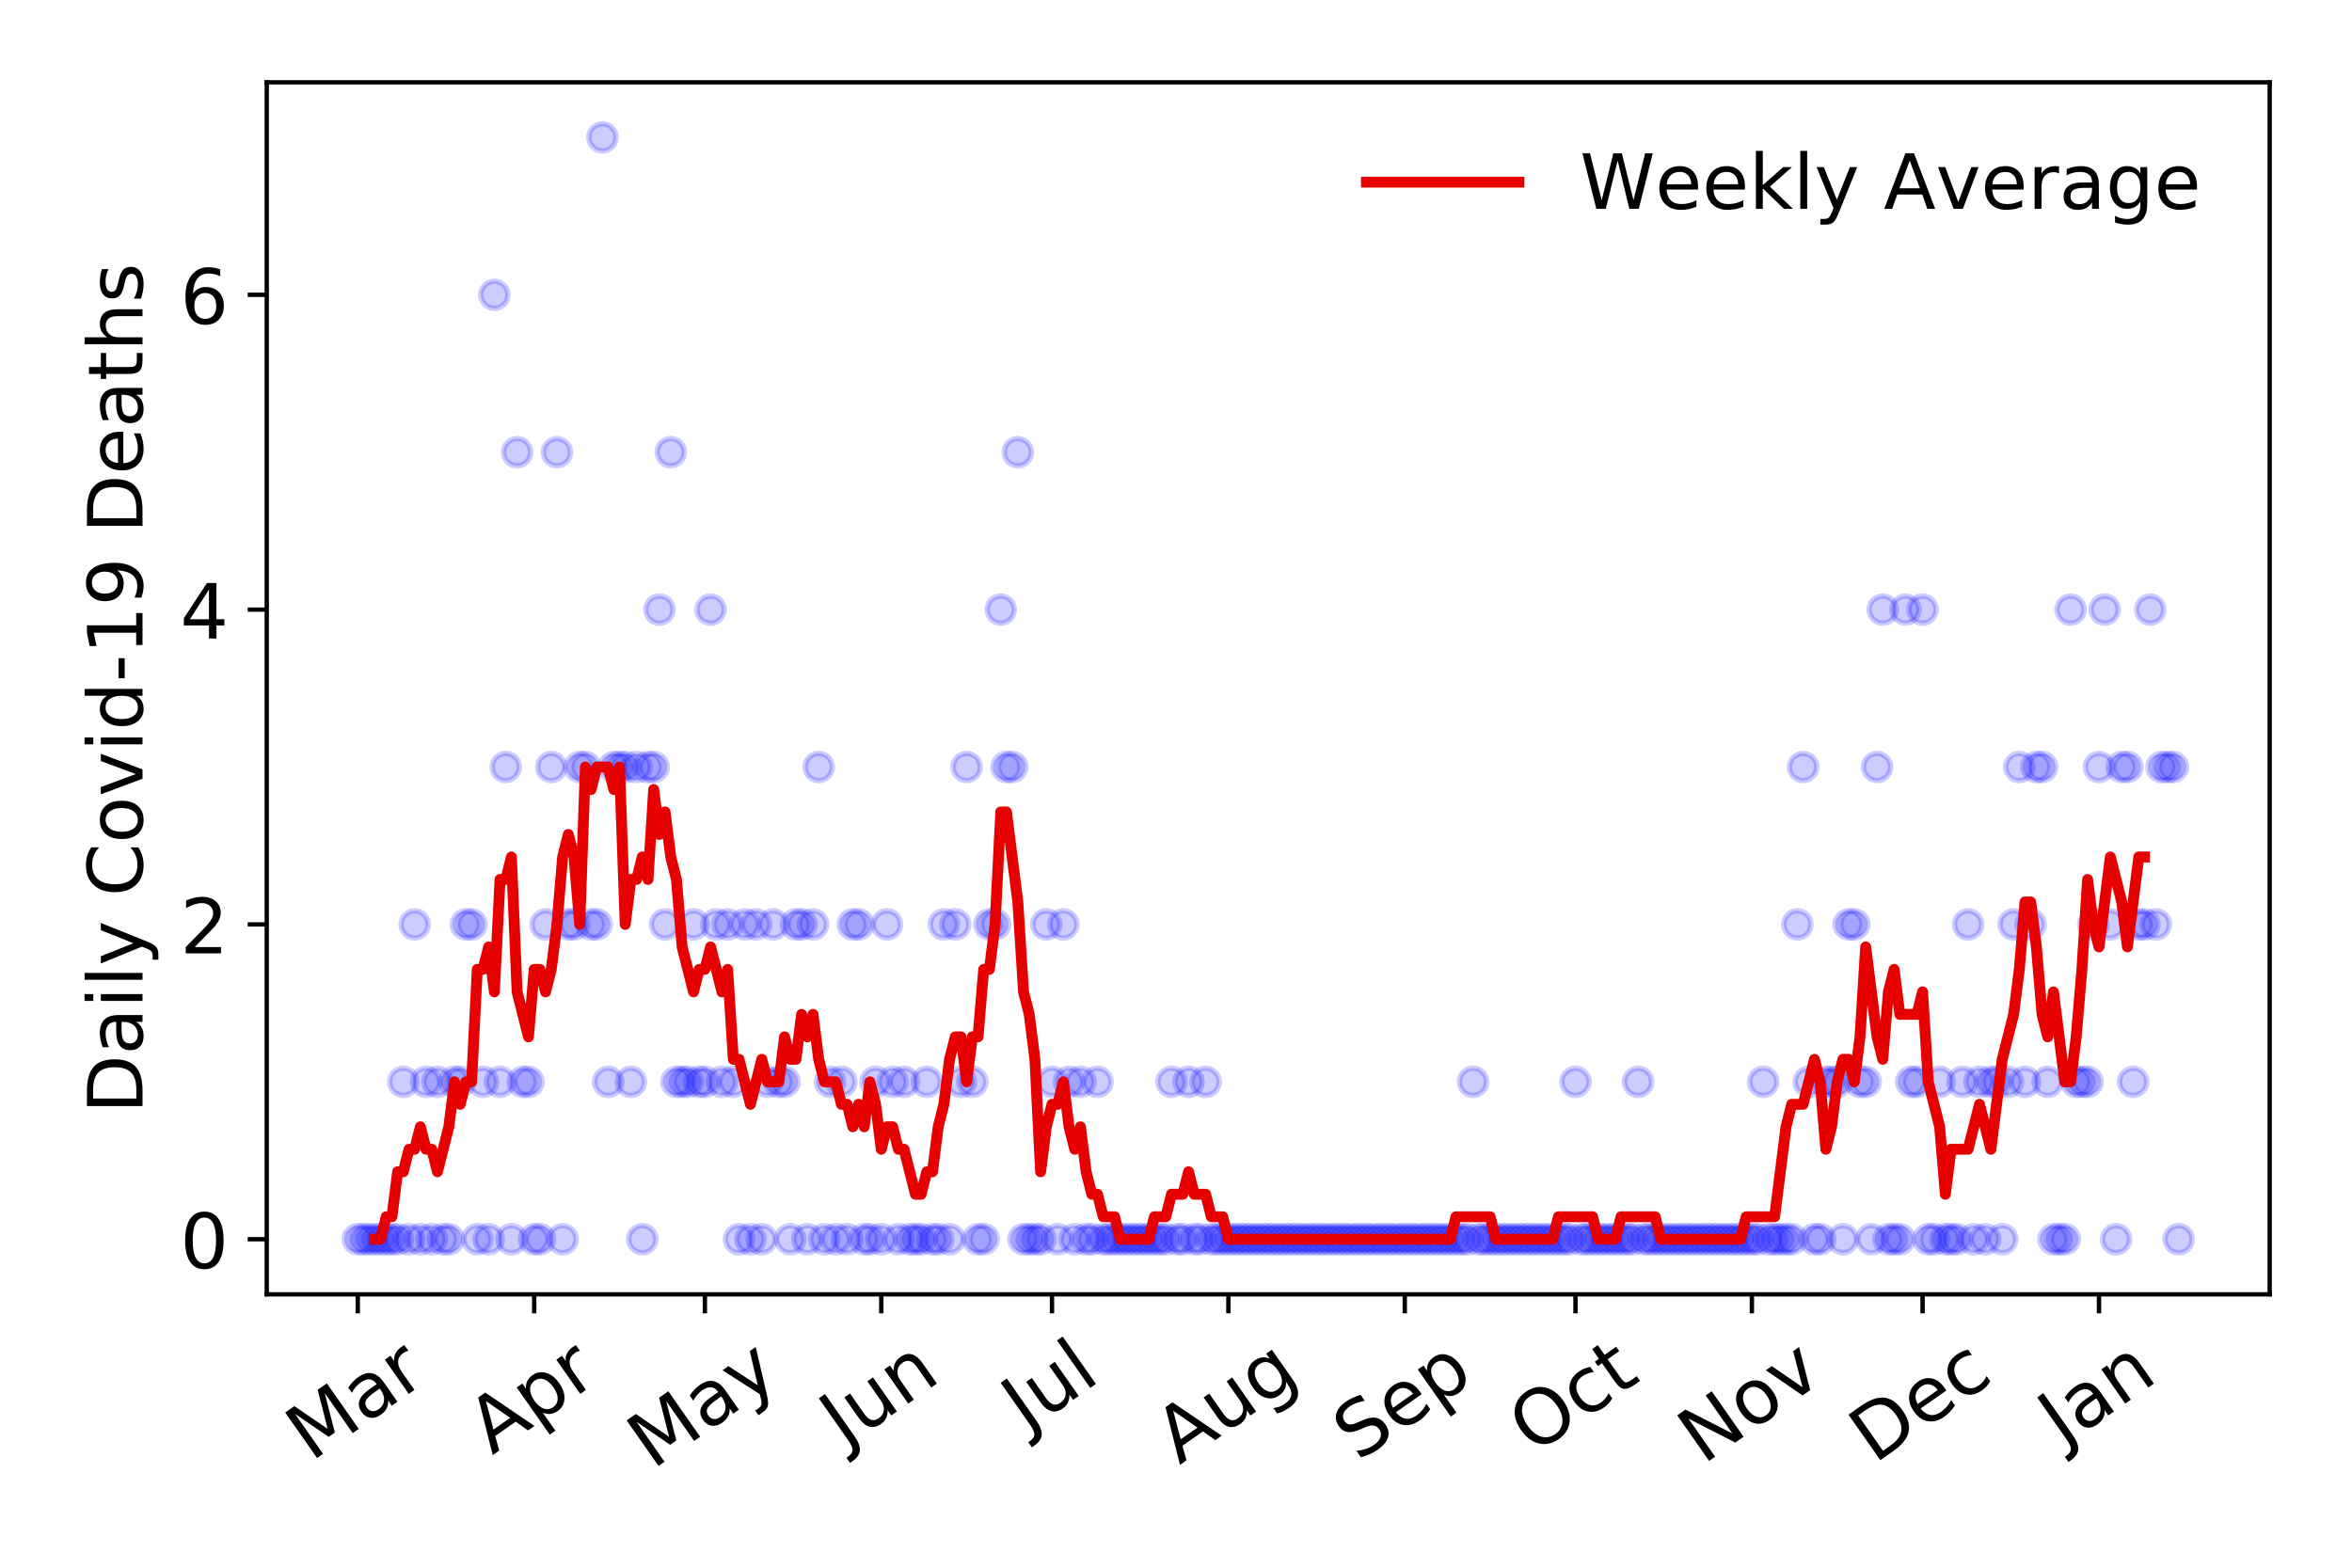 <?xml version="1.0" encoding="utf-8" standalone="no"?>
<!DOCTYPE svg PUBLIC "-//W3C//DTD SVG 1.1//EN"
  "http://www.w3.org/Graphics/SVG/1.1/DTD/svg11.dtd">
<!-- Created with matplotlib (https://matplotlib.org/) -->
<svg height="288pt" version="1.1" viewBox="0 0 432 288" width="432pt" xmlns="http://www.w3.org/2000/svg" xmlns:xlink="http://www.w3.org/1999/xlink">
 <defs>
  <style type="text/css">
*{stroke-linecap:butt;stroke-linejoin:round;}
  </style>
 </defs>
 <g id="figure_1">
  <g id="patch_1">
   <path d="M 0 288 
L 432 288 
L 432 0 
L 0 0 
z
" style="fill:#ffffff;"/>
  </g>
  <g id="axes_1">
   <g id="patch_2">
    <path d="M 48.995 237.778 
L 416.88 237.778 
L 416.88 15.12 
L 48.995 15.12 
z
" style="fill:#ffffff;"/>
   </g>
   <g id="matplotlib.axis_1">
    <g id="xtick_1">
     <g id="line2d_1">
      <defs>
       <path d="M 0 0 
L 0 3.5 
" id="mab3925854b" style="stroke:#000000;stroke-width:0.8;"/>
      </defs>
      <g>
       <use style="stroke:#000000;stroke-width:0.8;" x="65.717" xlink:href="#mab3925854b" y="237.778"/>
      </g>
     </g>
     <g id="text_1">
      <!-- Mar -->
      <defs>
       <path d="M 9.812 72.906 
L 24.516 72.906 
L 43.109 23.297 
L 61.812 72.906 
L 76.516 72.906 
L 76.516 0 
L 66.891 0 
L 66.891 64.016 
L 48.094 14.016 
L 38.188 14.016 
L 19.391 64.016 
L 19.391 0 
L 9.812 0 
z
" id="DejaVuSans-77"/>
       <path d="M 34.281 27.484 
Q 23.391 27.484 19.188 25 
Q 14.984 22.516 14.984 16.5 
Q 14.984 11.719 18.141 8.906 
Q 21.297 6.109 26.703 6.109 
Q 34.188 6.109 38.703 11.406 
Q 43.219 16.703 43.219 25.484 
L 43.219 27.484 
z
M 52.203 31.203 
L 52.203 0 
L 43.219 0 
L 43.219 8.297 
Q 40.141 3.328 35.547 0.953 
Q 30.953 -1.422 24.312 -1.422 
Q 15.922 -1.422 10.953 3.297 
Q 6 8.016 6 15.922 
Q 6 25.141 12.172 29.828 
Q 18.359 34.516 30.609 34.516 
L 43.219 34.516 
L 43.219 35.406 
Q 43.219 41.609 39.141 45 
Q 35.062 48.391 27.688 48.391 
Q 23 48.391 18.547 47.266 
Q 14.109 46.141 10.016 43.891 
L 10.016 52.203 
Q 14.938 54.109 19.578 55.047 
Q 24.219 56 28.609 56 
Q 40.484 56 46.344 49.844 
Q 52.203 43.703 52.203 31.203 
z
" id="DejaVuSans-97"/>
       <path d="M 41.109 46.297 
Q 39.594 47.172 37.812 47.578 
Q 36.031 48 33.891 48 
Q 26.266 48 22.188 43.047 
Q 18.109 38.094 18.109 28.812 
L 18.109 0 
L 9.078 0 
L 9.078 54.688 
L 18.109 54.688 
L 18.109 46.188 
Q 20.953 51.172 25.484 53.578 
Q 30.031 56 36.531 56 
Q 37.453 56 38.578 55.875 
Q 39.703 55.766 41.062 55.516 
z
" id="DejaVuSans-114"/>
      </defs>
      <g transform="translate(57.114 268.643)rotate(-35)scale(0.14 -0.14)">
       <use xlink:href="#DejaVuSans-77"/>
       <use x="86.279" xlink:href="#DejaVuSans-97"/>
       <use x="147.559" xlink:href="#DejaVuSans-114"/>
      </g>
     </g>
    </g>
    <g id="xtick_2">
     <g id="line2d_2">
      <g>
       <use style="stroke:#000000;stroke-width:0.8;" x="98.116" xlink:href="#mab3925854b" y="237.778"/>
      </g>
     </g>
     <g id="text_2">
      <!-- Apr -->
      <defs>
       <path d="M 34.188 63.188 
L 20.797 26.906 
L 47.609 26.906 
z
M 28.609 72.906 
L 39.797 72.906 
L 67.578 0 
L 57.328 0 
L 50.688 18.703 
L 17.828 18.703 
L 11.188 0 
L 0.781 0 
z
" id="DejaVuSans-65"/>
       <path d="M 18.109 8.203 
L 18.109 -20.797 
L 9.078 -20.797 
L 9.078 54.688 
L 18.109 54.688 
L 18.109 46.391 
Q 20.953 51.266 25.266 53.625 
Q 29.594 56 35.594 56 
Q 45.562 56 51.781 48.094 
Q 58.016 40.188 58.016 27.297 
Q 58.016 14.406 51.781 6.484 
Q 45.562 -1.422 35.594 -1.422 
Q 29.594 -1.422 25.266 0.953 
Q 20.953 3.328 18.109 8.203 
z
M 48.688 27.297 
Q 48.688 37.203 44.609 42.844 
Q 40.531 48.484 33.406 48.484 
Q 26.266 48.484 22.188 42.844 
Q 18.109 37.203 18.109 27.297 
Q 18.109 17.391 22.188 11.75 
Q 26.266 6.109 33.406 6.109 
Q 40.531 6.109 44.609 11.75 
Q 48.688 17.391 48.688 27.297 
z
" id="DejaVuSans-112"/>
      </defs>
      <g transform="translate(90.412 267.384)rotate(-35)scale(0.14 -0.14)">
       <use xlink:href="#DejaVuSans-65"/>
       <use x="68.408" xlink:href="#DejaVuSans-112"/>
       <use x="131.885" xlink:href="#DejaVuSans-114"/>
      </g>
     </g>
    </g>
    <g id="xtick_3">
     <g id="line2d_3">
      <g>
       <use style="stroke:#000000;stroke-width:0.8;" x="129.47" xlink:href="#mab3925854b" y="237.778"/>
      </g>
     </g>
     <g id="text_3">
      <!-- May -->
      <defs>
       <path d="M 32.172 -5.078 
Q 28.375 -14.844 24.75 -17.812 
Q 21.141 -20.797 15.094 -20.797 
L 7.906 -20.797 
L 7.906 -13.281 
L 13.188 -13.281 
Q 16.891 -13.281 18.938 -11.516 
Q 21 -9.766 23.484 -3.219 
L 25.094 0.875 
L 2.984 54.688 
L 12.5 54.688 
L 29.594 11.922 
L 46.688 54.688 
L 56.203 54.688 
z
" id="DejaVuSans-121"/>
      </defs>
      <g transform="translate(119.83 270.094)rotate(-35)scale(0.14 -0.14)">
       <use xlink:href="#DejaVuSans-77"/>
       <use x="86.279" xlink:href="#DejaVuSans-97"/>
       <use x="147.559" xlink:href="#DejaVuSans-121"/>
      </g>
     </g>
    </g>
    <g id="xtick_4">
     <g id="line2d_4">
      <g>
       <use style="stroke:#000000;stroke-width:0.8;" x="161.869" xlink:href="#mab3925854b" y="237.778"/>
      </g>
     </g>
     <g id="text_4">
      <!-- Jun -->
      <defs>
       <path d="M 9.812 72.906 
L 19.672 72.906 
L 19.672 5.078 
Q 19.672 -8.109 14.672 -14.062 
Q 9.672 -20.016 -1.422 -20.016 
L -5.172 -20.016 
L -5.172 -11.719 
L -2.094 -11.719 
Q 4.438 -11.719 7.125 -8.047 
Q 9.812 -4.391 9.812 5.078 
z
" id="DejaVuSans-74"/>
       <path d="M 8.5 21.578 
L 8.5 54.688 
L 17.484 54.688 
L 17.484 21.922 
Q 17.484 14.156 20.5 10.266 
Q 23.531 6.391 29.594 6.391 
Q 36.859 6.391 41.078 11.031 
Q 45.312 15.672 45.312 23.688 
L 45.312 54.688 
L 54.297 54.688 
L 54.297 0 
L 45.312 0 
L 45.312 8.406 
Q 42.047 3.422 37.719 1 
Q 33.406 -1.422 27.688 -1.422 
Q 18.266 -1.422 13.375 4.438 
Q 8.5 10.297 8.5 21.578 
z
M 31.109 56 
z
" id="DejaVuSans-117"/>
       <path d="M 54.891 33.016 
L 54.891 0 
L 45.906 0 
L 45.906 32.719 
Q 45.906 40.484 42.875 44.328 
Q 39.844 48.188 33.797 48.188 
Q 26.516 48.188 22.312 43.547 
Q 18.109 38.922 18.109 30.906 
L 18.109 0 
L 9.078 0 
L 9.078 54.688 
L 18.109 54.688 
L 18.109 46.188 
Q 21.344 51.125 25.703 53.562 
Q 30.078 56 35.797 56 
Q 45.219 56 50.047 50.172 
Q 54.891 44.344 54.891 33.016 
z
" id="DejaVuSans-110"/>
      </defs>
      <g transform="translate(155.125 266.039)rotate(-35)scale(0.14 -0.14)">
       <use xlink:href="#DejaVuSans-74"/>
       <use x="29.492" xlink:href="#DejaVuSans-117"/>
       <use x="92.871" xlink:href="#DejaVuSans-110"/>
      </g>
     </g>
    </g>
    <g id="xtick_5">
     <g id="line2d_5">
      <g>
       <use style="stroke:#000000;stroke-width:0.8;" x="193.223" xlink:href="#mab3925854b" y="237.778"/>
      </g>
     </g>
     <g id="text_5">
      <!-- Jul -->
      <defs>
       <path d="M 9.422 75.984 
L 18.406 75.984 
L 18.406 0 
L 9.422 0 
z
" id="DejaVuSans-108"/>
      </defs>
      <g transform="translate(188.52 263.181)rotate(-35)scale(0.14 -0.14)">
       <use xlink:href="#DejaVuSans-74"/>
       <use x="29.492" xlink:href="#DejaVuSans-117"/>
       <use x="92.871" xlink:href="#DejaVuSans-108"/>
      </g>
     </g>
    </g>
    <g id="xtick_6">
     <g id="line2d_6">
      <g>
       <use style="stroke:#000000;stroke-width:0.8;" x="225.622" xlink:href="#mab3925854b" y="237.778"/>
      </g>
     </g>
     <g id="text_6">
      <!-- Aug -->
      <defs>
       <path d="M 45.406 27.984 
Q 45.406 37.75 41.375 43.109 
Q 37.359 48.484 30.078 48.484 
Q 22.859 48.484 18.828 43.109 
Q 14.797 37.75 14.797 27.984 
Q 14.797 18.266 18.828 12.891 
Q 22.859 7.516 30.078 7.516 
Q 37.359 7.516 41.375 12.891 
Q 45.406 18.266 45.406 27.984 
z
M 54.391 6.781 
Q 54.391 -7.172 48.188 -13.984 
Q 42 -20.797 29.203 -20.797 
Q 24.469 -20.797 20.266 -20.094 
Q 16.062 -19.391 12.109 -17.922 
L 12.109 -9.188 
Q 16.062 -11.328 19.922 -12.344 
Q 23.781 -13.375 27.781 -13.375 
Q 36.625 -13.375 41.016 -8.766 
Q 45.406 -4.156 45.406 5.172 
L 45.406 9.625 
Q 42.625 4.781 38.281 2.391 
Q 33.938 0 27.875 0 
Q 17.828 0 11.672 7.656 
Q 5.516 15.328 5.516 27.984 
Q 5.516 40.672 11.672 48.328 
Q 17.828 56 27.875 56 
Q 33.938 56 38.281 53.609 
Q 42.625 51.219 45.406 46.391 
L 45.406 54.688 
L 54.391 54.688 
z
" id="DejaVuSans-103"/>
      </defs>
      <g transform="translate(216.641 269.172)rotate(-35)scale(0.14 -0.14)">
       <use xlink:href="#DejaVuSans-65"/>
       <use x="68.408" xlink:href="#DejaVuSans-117"/>
       <use x="131.787" xlink:href="#DejaVuSans-103"/>
      </g>
     </g>
    </g>
    <g id="xtick_7">
     <g id="line2d_7">
      <g>
       <use style="stroke:#000000;stroke-width:0.8;" x="258.021" xlink:href="#mab3925854b" y="237.778"/>
      </g>
     </g>
     <g id="text_7">
      <!-- Sep -->
      <defs>
       <path d="M 53.516 70.516 
L 53.516 60.891 
Q 47.906 63.578 42.922 64.891 
Q 37.938 66.219 33.297 66.219 
Q 25.25 66.219 20.875 63.094 
Q 16.5 59.969 16.5 54.203 
Q 16.5 49.359 19.406 46.891 
Q 22.312 44.438 30.422 42.922 
L 36.375 41.703 
Q 47.406 39.594 52.656 34.297 
Q 57.906 29 57.906 20.125 
Q 57.906 9.516 50.797 4.047 
Q 43.703 -1.422 29.984 -1.422 
Q 24.812 -1.422 18.969 -0.25 
Q 13.141 0.922 6.891 3.219 
L 6.891 13.375 
Q 12.891 10.016 18.656 8.297 
Q 24.422 6.594 29.984 6.594 
Q 38.422 6.594 43.016 9.906 
Q 47.609 13.234 47.609 19.391 
Q 47.609 24.75 44.312 27.781 
Q 41.016 30.812 33.5 32.328 
L 27.484 33.5 
Q 16.453 35.688 11.516 40.375 
Q 6.594 45.062 6.594 53.422 
Q 6.594 63.094 13.406 68.656 
Q 20.219 74.219 32.172 74.219 
Q 37.312 74.219 42.625 73.281 
Q 47.953 72.359 53.516 70.516 
z
" id="DejaVuSans-83"/>
       <path d="M 56.203 29.594 
L 56.203 25.203 
L 14.891 25.203 
Q 15.484 15.922 20.484 11.062 
Q 25.484 6.203 34.422 6.203 
Q 39.594 6.203 44.453 7.469 
Q 49.312 8.734 54.109 11.281 
L 54.109 2.781 
Q 49.266 0.734 44.188 -0.344 
Q 39.109 -1.422 33.891 -1.422 
Q 20.797 -1.422 13.156 6.188 
Q 5.516 13.812 5.516 26.812 
Q 5.516 40.234 12.766 48.109 
Q 20.016 56 32.328 56 
Q 43.359 56 49.781 48.891 
Q 56.203 41.797 56.203 29.594 
z
M 47.219 32.234 
Q 47.125 39.594 43.094 43.984 
Q 39.062 48.391 32.422 48.391 
Q 24.906 48.391 20.391 44.141 
Q 15.875 39.891 15.188 32.172 
z
" id="DejaVuSans-101"/>
      </defs>
      <g transform="translate(249.428 268.629)rotate(-35)scale(0.14 -0.14)">
       <use xlink:href="#DejaVuSans-83"/>
       <use x="63.477" xlink:href="#DejaVuSans-101"/>
       <use x="125" xlink:href="#DejaVuSans-112"/>
      </g>
     </g>
    </g>
    <g id="xtick_8">
     <g id="line2d_8">
      <g>
       <use style="stroke:#000000;stroke-width:0.8;" x="289.374" xlink:href="#mab3925854b" y="237.778"/>
      </g>
     </g>
     <g id="text_8">
      <!-- Oct -->
      <defs>
       <path d="M 39.406 66.219 
Q 28.656 66.219 22.328 58.203 
Q 16.016 50.203 16.016 36.375 
Q 16.016 22.609 22.328 14.594 
Q 28.656 6.594 39.406 6.594 
Q 50.141 6.594 56.422 14.594 
Q 62.703 22.609 62.703 36.375 
Q 62.703 50.203 56.422 58.203 
Q 50.141 66.219 39.406 66.219 
z
M 39.406 74.219 
Q 54.734 74.219 63.906 63.938 
Q 73.094 53.656 73.094 36.375 
Q 73.094 19.141 63.906 8.859 
Q 54.734 -1.422 39.406 -1.422 
Q 24.031 -1.422 14.812 8.828 
Q 5.609 19.094 5.609 36.375 
Q 5.609 53.656 14.812 63.938 
Q 24.031 74.219 39.406 74.219 
z
" id="DejaVuSans-79"/>
       <path d="M 48.781 52.594 
L 48.781 44.188 
Q 44.969 46.297 41.141 47.344 
Q 37.312 48.391 33.406 48.391 
Q 24.656 48.391 19.812 42.844 
Q 14.984 37.312 14.984 27.297 
Q 14.984 17.281 19.812 11.734 
Q 24.656 6.203 33.406 6.203 
Q 37.312 6.203 41.141 7.25 
Q 44.969 8.297 48.781 10.406 
L 48.781 2.094 
Q 45.016 0.344 40.984 -0.531 
Q 36.969 -1.422 32.422 -1.422 
Q 20.062 -1.422 12.781 6.344 
Q 5.516 14.109 5.516 27.297 
Q 5.516 40.672 12.859 48.328 
Q 20.219 56 33.016 56 
Q 37.156 56 41.109 55.141 
Q 45.062 54.297 48.781 52.594 
z
" id="DejaVuSans-99"/>
       <path d="M 18.312 70.219 
L 18.312 54.688 
L 36.812 54.688 
L 36.812 47.703 
L 18.312 47.703 
L 18.312 18.016 
Q 18.312 11.328 20.141 9.422 
Q 21.969 7.516 27.594 7.516 
L 36.812 7.516 
L 36.812 0 
L 27.594 0 
Q 17.188 0 13.234 3.875 
Q 9.281 7.766 9.281 18.016 
L 9.281 47.703 
L 2.688 47.703 
L 2.688 54.688 
L 9.281 54.688 
L 9.281 70.219 
z
" id="DejaVuSans-116"/>
      </defs>
      <g transform="translate(281.676 267.377)rotate(-35)scale(0.14 -0.14)">
       <use xlink:href="#DejaVuSans-79"/>
       <use x="78.711" xlink:href="#DejaVuSans-99"/>
       <use x="133.691" xlink:href="#DejaVuSans-116"/>
      </g>
     </g>
    </g>
    <g id="xtick_9">
     <g id="line2d_9">
      <g>
       <use style="stroke:#000000;stroke-width:0.8;" x="321.773" xlink:href="#mab3925854b" y="237.778"/>
      </g>
     </g>
     <g id="text_9">
      <!-- Nov -->
      <defs>
       <path d="M 9.812 72.906 
L 23.094 72.906 
L 55.422 11.922 
L 55.422 72.906 
L 64.984 72.906 
L 64.984 0 
L 51.703 0 
L 19.391 60.984 
L 19.391 0 
L 9.812 0 
z
" id="DejaVuSans-78"/>
       <path d="M 30.609 48.391 
Q 23.391 48.391 19.188 42.75 
Q 14.984 37.109 14.984 27.297 
Q 14.984 17.484 19.156 11.844 
Q 23.344 6.203 30.609 6.203 
Q 37.797 6.203 41.984 11.859 
Q 46.188 17.531 46.188 27.297 
Q 46.188 37.016 41.984 42.703 
Q 37.797 48.391 30.609 48.391 
z
M 30.609 56 
Q 42.328 56 49.016 48.375 
Q 55.719 40.766 55.719 27.297 
Q 55.719 13.875 49.016 6.219 
Q 42.328 -1.422 30.609 -1.422 
Q 18.844 -1.422 12.172 6.219 
Q 5.516 13.875 5.516 27.297 
Q 5.516 40.766 12.172 48.375 
Q 18.844 56 30.609 56 
z
" id="DejaVuSans-111"/>
       <path d="M 2.984 54.688 
L 12.5 54.688 
L 29.594 8.797 
L 46.688 54.688 
L 56.203 54.688 
L 35.688 0 
L 23.484 0 
z
" id="DejaVuSans-118"/>
      </defs>
      <g transform="translate(312.797 269.166)rotate(-35)scale(0.14 -0.14)">
       <use xlink:href="#DejaVuSans-78"/>
       <use x="74.805" xlink:href="#DejaVuSans-111"/>
       <use x="135.986" xlink:href="#DejaVuSans-118"/>
      </g>
     </g>
    </g>
    <g id="xtick_10">
     <g id="line2d_10">
      <g>
       <use style="stroke:#000000;stroke-width:0.8;" x="353.127" xlink:href="#mab3925854b" y="237.778"/>
      </g>
     </g>
     <g id="text_10">
      <!-- Dec -->
      <defs>
       <path d="M 19.672 64.797 
L 19.672 8.109 
L 31.594 8.109 
Q 46.688 8.109 53.688 14.938 
Q 60.688 21.781 60.688 36.531 
Q 60.688 51.172 53.688 57.984 
Q 46.688 64.797 31.594 64.797 
z
M 9.812 72.906 
L 30.078 72.906 
Q 51.266 72.906 61.172 64.094 
Q 71.094 55.281 71.094 36.531 
Q 71.094 17.672 61.125 8.828 
Q 51.172 0 30.078 0 
L 9.812 0 
z
" id="DejaVuSans-68"/>
      </defs>
      <g transform="translate(344.247 269.032)rotate(-35)scale(0.14 -0.14)">
       <use xlink:href="#DejaVuSans-68"/>
       <use x="77.002" xlink:href="#DejaVuSans-101"/>
       <use x="138.525" xlink:href="#DejaVuSans-99"/>
      </g>
     </g>
    </g>
    <g id="xtick_11">
     <g id="line2d_11">
      <g>
       <use style="stroke:#000000;stroke-width:0.8;" x="385.526" xlink:href="#mab3925854b" y="237.778"/>
      </g>
     </g>
     <g id="text_11">
      <!-- Jan -->
      <g transform="translate(378.903 265.871)rotate(-35)scale(0.14 -0.14)">
       <use xlink:href="#DejaVuSans-74"/>
       <use x="29.492" xlink:href="#DejaVuSans-97"/>
       <use x="90.771" xlink:href="#DejaVuSans-110"/>
      </g>
     </g>
    </g>
   </g>
   <g id="matplotlib.axis_2">
    <g id="ytick_1">
     <g id="line2d_12">
      <defs>
       <path d="M 0 0 
L -3.5 0 
" id="ma4b0722f01" style="stroke:#000000;stroke-width:0.8;"/>
      </defs>
      <g>
       <use style="stroke:#000000;stroke-width:0.8;" x="48.995" xlink:href="#ma4b0722f01" y="227.657"/>
      </g>
     </g>
     <g id="text_12">
      <!-- 0 -->
      <defs>
       <path d="M 31.781 66.406 
Q 24.172 66.406 20.328 58.906 
Q 16.5 51.422 16.5 36.375 
Q 16.5 21.391 20.328 13.891 
Q 24.172 6.391 31.781 6.391 
Q 39.453 6.391 43.281 13.891 
Q 47.125 21.391 47.125 36.375 
Q 47.125 51.422 43.281 58.906 
Q 39.453 66.406 31.781 66.406 
z
M 31.781 74.219 
Q 44.047 74.219 50.516 64.516 
Q 56.984 54.828 56.984 36.375 
Q 56.984 17.969 50.516 8.266 
Q 44.047 -1.422 31.781 -1.422 
Q 19.531 -1.422 13.062 8.266 
Q 6.594 17.969 6.594 36.375 
Q 6.594 54.828 13.062 64.516 
Q 19.531 74.219 31.781 74.219 
z
" id="DejaVuSans-48"/>
      </defs>
      <g transform="translate(33.087 232.976)scale(0.14 -0.14)">
       <use xlink:href="#DejaVuSans-48"/>
      </g>
     </g>
    </g>
    <g id="ytick_2">
     <g id="line2d_13">
      <g>
       <use style="stroke:#000000;stroke-width:0.8;" x="48.995" xlink:href="#ma4b0722f01" y="169.824"/>
      </g>
     </g>
     <g id="text_13">
      <!-- 2 -->
      <defs>
       <path d="M 19.188 8.297 
L 53.609 8.297 
L 53.609 0 
L 7.328 0 
L 7.328 8.297 
Q 12.938 14.109 22.625 23.891 
Q 32.328 33.688 34.812 36.531 
Q 39.547 41.844 41.422 45.531 
Q 43.312 49.219 43.312 52.781 
Q 43.312 58.594 39.234 62.25 
Q 35.156 65.922 28.609 65.922 
Q 23.969 65.922 18.812 64.312 
Q 13.672 62.703 7.812 59.422 
L 7.812 69.391 
Q 13.766 71.781 18.938 73 
Q 24.125 74.219 28.422 74.219 
Q 39.75 74.219 46.484 68.547 
Q 53.219 62.891 53.219 53.422 
Q 53.219 48.922 51.531 44.891 
Q 49.859 40.875 45.406 35.406 
Q 44.188 33.984 37.641 27.219 
Q 31.109 20.453 19.188 8.297 
z
" id="DejaVuSans-50"/>
      </defs>
      <g transform="translate(33.087 175.143)scale(0.14 -0.14)">
       <use xlink:href="#DejaVuSans-50"/>
      </g>
     </g>
    </g>
    <g id="ytick_3">
     <g id="line2d_14">
      <g>
       <use style="stroke:#000000;stroke-width:0.8;" x="48.995" xlink:href="#ma4b0722f01" y="111.991"/>
      </g>
     </g>
     <g id="text_14">
      <!-- 4 -->
      <defs>
       <path d="M 37.797 64.312 
L 12.891 25.391 
L 37.797 25.391 
z
M 35.203 72.906 
L 47.609 72.906 
L 47.609 25.391 
L 58.016 25.391 
L 58.016 17.188 
L 47.609 17.188 
L 47.609 0 
L 37.797 0 
L 37.797 17.188 
L 4.891 17.188 
L 4.891 26.703 
z
" id="DejaVuSans-52"/>
      </defs>
      <g transform="translate(33.087 117.31)scale(0.14 -0.14)">
       <use xlink:href="#DejaVuSans-52"/>
      </g>
     </g>
    </g>
    <g id="ytick_4">
     <g id="line2d_15">
      <g>
       <use style="stroke:#000000;stroke-width:0.8;" x="48.995" xlink:href="#ma4b0722f01" y="54.157"/>
      </g>
     </g>
     <g id="text_15">
      <!-- 6 -->
      <defs>
       <path d="M 33.016 40.375 
Q 26.375 40.375 22.484 35.828 
Q 18.609 31.297 18.609 23.391 
Q 18.609 15.531 22.484 10.953 
Q 26.375 6.391 33.016 6.391 
Q 39.656 6.391 43.531 10.953 
Q 47.406 15.531 47.406 23.391 
Q 47.406 31.297 43.531 35.828 
Q 39.656 40.375 33.016 40.375 
z
M 52.594 71.297 
L 52.594 62.312 
Q 48.875 64.062 45.094 64.984 
Q 41.312 65.922 37.594 65.922 
Q 27.828 65.922 22.672 59.328 
Q 17.531 52.734 16.797 39.406 
Q 19.672 43.656 24.016 45.922 
Q 28.375 48.188 33.594 48.188 
Q 44.578 48.188 50.953 41.516 
Q 57.328 34.859 57.328 23.391 
Q 57.328 12.156 50.688 5.359 
Q 44.047 -1.422 33.016 -1.422 
Q 20.359 -1.422 13.672 8.266 
Q 6.984 17.969 6.984 36.375 
Q 6.984 53.656 15.188 63.938 
Q 23.391 74.219 37.203 74.219 
Q 40.922 74.219 44.703 73.484 
Q 48.484 72.75 52.594 71.297 
z
" id="DejaVuSans-54"/>
      </defs>
      <g transform="translate(33.087 59.476)scale(0.14 -0.14)">
       <use xlink:href="#DejaVuSans-54"/>
      </g>
     </g>
    </g>
    <g id="text_16">
     <!-- Daily Covid-19 Deaths -->
     <defs>
      <path d="M 9.422 54.688 
L 18.406 54.688 
L 18.406 0 
L 9.422 0 
z
M 9.422 75.984 
L 18.406 75.984 
L 18.406 64.594 
L 9.422 64.594 
z
" id="DejaVuSans-105"/>
      <path id="DejaVuSans-32"/>
      <path d="M 64.406 67.281 
L 64.406 56.891 
Q 59.422 61.531 53.781 63.812 
Q 48.141 66.109 41.797 66.109 
Q 29.297 66.109 22.656 58.469 
Q 16.016 50.828 16.016 36.375 
Q 16.016 21.969 22.656 14.328 
Q 29.297 6.688 41.797 6.688 
Q 48.141 6.688 53.781 8.984 
Q 59.422 11.281 64.406 15.922 
L 64.406 5.609 
Q 59.234 2.094 53.438 0.328 
Q 47.656 -1.422 41.219 -1.422 
Q 24.656 -1.422 15.125 8.703 
Q 5.609 18.844 5.609 36.375 
Q 5.609 53.953 15.125 64.078 
Q 24.656 74.219 41.219 74.219 
Q 47.75 74.219 53.531 72.484 
Q 59.328 70.75 64.406 67.281 
z
" id="DejaVuSans-67"/>
      <path d="M 45.406 46.391 
L 45.406 75.984 
L 54.391 75.984 
L 54.391 0 
L 45.406 0 
L 45.406 8.203 
Q 42.578 3.328 38.25 0.953 
Q 33.938 -1.422 27.875 -1.422 
Q 17.969 -1.422 11.734 6.484 
Q 5.516 14.406 5.516 27.297 
Q 5.516 40.188 11.734 48.094 
Q 17.969 56 27.875 56 
Q 33.938 56 38.25 53.625 
Q 42.578 51.266 45.406 46.391 
z
M 14.797 27.297 
Q 14.797 17.391 18.875 11.75 
Q 22.953 6.109 30.078 6.109 
Q 37.203 6.109 41.297 11.75 
Q 45.406 17.391 45.406 27.297 
Q 45.406 37.203 41.297 42.844 
Q 37.203 48.484 30.078 48.484 
Q 22.953 48.484 18.875 42.844 
Q 14.797 37.203 14.797 27.297 
z
" id="DejaVuSans-100"/>
      <path d="M 4.891 31.391 
L 31.203 31.391 
L 31.203 23.391 
L 4.891 23.391 
z
" id="DejaVuSans-45"/>
      <path d="M 12.406 8.297 
L 28.516 8.297 
L 28.516 63.922 
L 10.984 60.406 
L 10.984 69.391 
L 28.422 72.906 
L 38.281 72.906 
L 38.281 8.297 
L 54.391 8.297 
L 54.391 0 
L 12.406 0 
z
" id="DejaVuSans-49"/>
      <path d="M 10.984 1.516 
L 10.984 10.5 
Q 14.703 8.734 18.5 7.812 
Q 22.312 6.891 25.984 6.891 
Q 35.75 6.891 40.891 13.453 
Q 46.047 20.016 46.781 33.406 
Q 43.953 29.203 39.594 26.953 
Q 35.25 24.703 29.984 24.703 
Q 19.047 24.703 12.672 31.312 
Q 6.297 37.938 6.297 49.422 
Q 6.297 60.641 12.938 67.422 
Q 19.578 74.219 30.609 74.219 
Q 43.266 74.219 49.922 64.516 
Q 56.594 54.828 56.594 36.375 
Q 56.594 19.141 48.406 8.859 
Q 40.234 -1.422 26.422 -1.422 
Q 22.703 -1.422 18.891 -0.688 
Q 15.094 0.047 10.984 1.516 
z
M 30.609 32.422 
Q 37.25 32.422 41.125 36.953 
Q 45.016 41.5 45.016 49.422 
Q 45.016 57.281 41.125 61.844 
Q 37.25 66.406 30.609 66.406 
Q 23.969 66.406 20.094 61.844 
Q 16.219 57.281 16.219 49.422 
Q 16.219 41.5 20.094 36.953 
Q 23.969 32.422 30.609 32.422 
z
" id="DejaVuSans-57"/>
      <path d="M 54.891 33.016 
L 54.891 0 
L 45.906 0 
L 45.906 32.719 
Q 45.906 40.484 42.875 44.328 
Q 39.844 48.188 33.797 48.188 
Q 26.516 48.188 22.312 43.547 
Q 18.109 38.922 18.109 30.906 
L 18.109 0 
L 9.078 0 
L 9.078 75.984 
L 18.109 75.984 
L 18.109 46.188 
Q 21.344 51.125 25.703 53.562 
Q 30.078 56 35.797 56 
Q 45.219 56 50.047 50.172 
Q 54.891 44.344 54.891 33.016 
z
" id="DejaVuSans-104"/>
      <path d="M 44.281 53.078 
L 44.281 44.578 
Q 40.484 46.531 36.375 47.5 
Q 32.281 48.484 27.875 48.484 
Q 21.188 48.484 17.844 46.438 
Q 14.5 44.391 14.5 40.281 
Q 14.5 37.156 16.891 35.375 
Q 19.281 33.594 26.516 31.984 
L 29.594 31.297 
Q 39.156 29.25 43.188 25.516 
Q 47.219 21.781 47.219 15.094 
Q 47.219 7.469 41.188 3.016 
Q 35.156 -1.422 24.609 -1.422 
Q 20.219 -1.422 15.453 -0.562 
Q 10.688 0.297 5.422 2 
L 5.422 11.281 
Q 10.406 8.688 15.234 7.391 
Q 20.062 6.109 24.812 6.109 
Q 31.156 6.109 34.562 8.281 
Q 37.984 10.453 37.984 14.406 
Q 37.984 18.062 35.516 20.016 
Q 33.062 21.969 24.703 23.781 
L 21.578 24.516 
Q 13.234 26.266 9.516 29.906 
Q 5.812 33.547 5.812 39.891 
Q 5.812 47.609 11.281 51.797 
Q 16.75 56 26.812 56 
Q 31.781 56 36.172 55.266 
Q 40.578 54.547 44.281 53.078 
z
" id="DejaVuSans-115"/>
     </defs>
     <g transform="translate(26.176 204.56)rotate(-90)scale(0.14 -0.14)">
      <use xlink:href="#DejaVuSans-68"/>
      <use x="77.002" xlink:href="#DejaVuSans-97"/>
      <use x="138.281" xlink:href="#DejaVuSans-105"/>
      <use x="166.064" xlink:href="#DejaVuSans-108"/>
      <use x="193.848" xlink:href="#DejaVuSans-121"/>
      <use x="253.027" xlink:href="#DejaVuSans-32"/>
      <use x="284.814" xlink:href="#DejaVuSans-67"/>
      <use x="354.639" xlink:href="#DejaVuSans-111"/>
      <use x="415.82" xlink:href="#DejaVuSans-118"/>
      <use x="475" xlink:href="#DejaVuSans-105"/>
      <use x="502.783" xlink:href="#DejaVuSans-100"/>
      <use x="566.26" xlink:href="#DejaVuSans-45"/>
      <use x="602.344" xlink:href="#DejaVuSans-49"/>
      <use x="665.967" xlink:href="#DejaVuSans-57"/>
      <use x="729.59" xlink:href="#DejaVuSans-32"/>
      <use x="761.377" xlink:href="#DejaVuSans-68"/>
      <use x="838.379" xlink:href="#DejaVuSans-101"/>
      <use x="899.902" xlink:href="#DejaVuSans-97"/>
      <use x="961.182" xlink:href="#DejaVuSans-116"/>
      <use x="1000.391" xlink:href="#DejaVuSans-104"/>
      <use x="1063.77" xlink:href="#DejaVuSans-115"/>
     </g>
    </g>
   </g>
   <g id="line2d_16">
    <defs>
     <path d="M 0 2.5 
C 0.663 2.5 1.299 2.237 1.768 1.768 
C 2.237 1.299 2.5 0.663 2.5 0 
C 2.5 -0.663 2.237 -1.299 1.768 -1.768 
C 1.299 -2.237 0.663 -2.5 0 -2.5 
C -0.663 -2.5 -1.299 -2.237 -1.768 -1.768 
C -2.237 -1.299 -2.5 -0.663 -2.5 0 
C -2.5 0.663 -2.237 1.299 -1.768 1.768 
C -1.299 2.237 -0.663 2.5 0 2.5 
z
" id="m54ea650187" style="stroke:#0000ff;stroke-opacity:0.2;"/>
    </defs>
    <g clip-path="url(#pfdd980d470)">
     <use style="fill:#0000ff;fill-opacity:0.2;stroke:#0000ff;stroke-opacity:0.2;" x="65.717" xlink:href="#m54ea650187" y="227.657"/>
     <use style="fill:#0000ff;fill-opacity:0.2;stroke:#0000ff;stroke-opacity:0.2;" x="66.762" xlink:href="#m54ea650187" y="227.657"/>
     <use style="fill:#0000ff;fill-opacity:0.2;stroke:#0000ff;stroke-opacity:0.2;" x="67.807" xlink:href="#m54ea650187" y="227.657"/>
     <use style="fill:#0000ff;fill-opacity:0.2;stroke:#0000ff;stroke-opacity:0.2;" x="68.852" xlink:href="#m54ea650187" y="227.657"/>
     <use style="fill:#0000ff;fill-opacity:0.2;stroke:#0000ff;stroke-opacity:0.2;" x="69.898" xlink:href="#m54ea650187" y="227.657"/>
     <use style="fill:#0000ff;fill-opacity:0.2;stroke:#0000ff;stroke-opacity:0.2;" x="70.943" xlink:href="#m54ea650187" y="227.657"/>
     <use style="fill:#0000ff;fill-opacity:0.2;stroke:#0000ff;stroke-opacity:0.2;" x="71.988" xlink:href="#m54ea650187" y="227.657"/>
     <use style="fill:#0000ff;fill-opacity:0.2;stroke:#0000ff;stroke-opacity:0.2;" x="73.033" xlink:href="#m54ea650187" y="227.657"/>
     <use style="fill:#0000ff;fill-opacity:0.2;stroke:#0000ff;stroke-opacity:0.2;" x="74.078" xlink:href="#m54ea650187" y="198.741"/>
     <use style="fill:#0000ff;fill-opacity:0.2;stroke:#0000ff;stroke-opacity:0.2;" x="75.123" xlink:href="#m54ea650187" y="227.657"/>
     <use style="fill:#0000ff;fill-opacity:0.2;stroke:#0000ff;stroke-opacity:0.2;" x="76.168" xlink:href="#m54ea650187" y="169.824"/>
     <use style="fill:#0000ff;fill-opacity:0.2;stroke:#0000ff;stroke-opacity:0.2;" x="77.213" xlink:href="#m54ea650187" y="227.657"/>
     <use style="fill:#0000ff;fill-opacity:0.2;stroke:#0000ff;stroke-opacity:0.2;" x="78.259" xlink:href="#m54ea650187" y="198.741"/>
     <use style="fill:#0000ff;fill-opacity:0.2;stroke:#0000ff;stroke-opacity:0.2;" x="79.304" xlink:href="#m54ea650187" y="227.657"/>
     <use style="fill:#0000ff;fill-opacity:0.2;stroke:#0000ff;stroke-opacity:0.2;" x="80.349" xlink:href="#m54ea650187" y="198.741"/>
     <use style="fill:#0000ff;fill-opacity:0.2;stroke:#0000ff;stroke-opacity:0.2;" x="81.394" xlink:href="#m54ea650187" y="227.657"/>
     <use style="fill:#0000ff;fill-opacity:0.2;stroke:#0000ff;stroke-opacity:0.2;" x="82.439" xlink:href="#m54ea650187" y="227.657"/>
     <use style="fill:#0000ff;fill-opacity:0.2;stroke:#0000ff;stroke-opacity:0.2;" x="83.484" xlink:href="#m54ea650187" y="198.741"/>
     <use style="fill:#0000ff;fill-opacity:0.2;stroke:#0000ff;stroke-opacity:0.2;" x="84.529" xlink:href="#m54ea650187" y="198.741"/>
     <use style="fill:#0000ff;fill-opacity:0.2;stroke:#0000ff;stroke-opacity:0.2;" x="85.574" xlink:href="#m54ea650187" y="169.824"/>
     <use style="fill:#0000ff;fill-opacity:0.2;stroke:#0000ff;stroke-opacity:0.2;" x="86.62" xlink:href="#m54ea650187" y="169.824"/>
     <use style="fill:#0000ff;fill-opacity:0.2;stroke:#0000ff;stroke-opacity:0.2;" x="87.665" xlink:href="#m54ea650187" y="227.657"/>
     <use style="fill:#0000ff;fill-opacity:0.2;stroke:#0000ff;stroke-opacity:0.2;" x="88.71" xlink:href="#m54ea650187" y="198.741"/>
     <use style="fill:#0000ff;fill-opacity:0.2;stroke:#0000ff;stroke-opacity:0.2;" x="89.755" xlink:href="#m54ea650187" y="227.657"/>
     <use style="fill:#0000ff;fill-opacity:0.2;stroke:#0000ff;stroke-opacity:0.2;" x="90.8" xlink:href="#m54ea650187" y="54.157"/>
     <use style="fill:#0000ff;fill-opacity:0.2;stroke:#0000ff;stroke-opacity:0.2;" x="91.845" xlink:href="#m54ea650187" y="198.741"/>
     <use style="fill:#0000ff;fill-opacity:0.2;stroke:#0000ff;stroke-opacity:0.2;" x="92.89" xlink:href="#m54ea650187" y="140.907"/>
     <use style="fill:#0000ff;fill-opacity:0.2;stroke:#0000ff;stroke-opacity:0.2;" x="93.935" xlink:href="#m54ea650187" y="227.657"/>
     <use style="fill:#0000ff;fill-opacity:0.2;stroke:#0000ff;stroke-opacity:0.2;" x="94.981" xlink:href="#m54ea650187" y="83.074"/>
     <use style="fill:#0000ff;fill-opacity:0.2;stroke:#0000ff;stroke-opacity:0.2;" x="96.026" xlink:href="#m54ea650187" y="198.741"/>
     <use style="fill:#0000ff;fill-opacity:0.2;stroke:#0000ff;stroke-opacity:0.2;" x="97.071" xlink:href="#m54ea650187" y="198.741"/>
     <use style="fill:#0000ff;fill-opacity:0.2;stroke:#0000ff;stroke-opacity:0.2;" x="98.116" xlink:href="#m54ea650187" y="227.657"/>
     <use style="fill:#0000ff;fill-opacity:0.2;stroke:#0000ff;stroke-opacity:0.2;" x="99.161" xlink:href="#m54ea650187" y="227.657"/>
     <use style="fill:#0000ff;fill-opacity:0.2;stroke:#0000ff;stroke-opacity:0.2;" x="100.206" xlink:href="#m54ea650187" y="169.824"/>
     <use style="fill:#0000ff;fill-opacity:0.2;stroke:#0000ff;stroke-opacity:0.2;" x="101.251" xlink:href="#m54ea650187" y="140.907"/>
     <use style="fill:#0000ff;fill-opacity:0.2;stroke:#0000ff;stroke-opacity:0.2;" x="102.297" xlink:href="#m54ea650187" y="83.074"/>
     <use style="fill:#0000ff;fill-opacity:0.2;stroke:#0000ff;stroke-opacity:0.2;" x="103.342" xlink:href="#m54ea650187" y="227.657"/>
     <use style="fill:#0000ff;fill-opacity:0.2;stroke:#0000ff;stroke-opacity:0.2;" x="104.387" xlink:href="#m54ea650187" y="169.824"/>
     <use style="fill:#0000ff;fill-opacity:0.2;stroke:#0000ff;stroke-opacity:0.2;" x="105.432" xlink:href="#m54ea650187" y="169.824"/>
     <use style="fill:#0000ff;fill-opacity:0.2;stroke:#0000ff;stroke-opacity:0.2;" x="106.477" xlink:href="#m54ea650187" y="140.907"/>
     <use style="fill:#0000ff;fill-opacity:0.2;stroke:#0000ff;stroke-opacity:0.2;" x="107.522" xlink:href="#m54ea650187" y="140.907"/>
     <use style="fill:#0000ff;fill-opacity:0.2;stroke:#0000ff;stroke-opacity:0.2;" x="108.567" xlink:href="#m54ea650187" y="169.824"/>
     <use style="fill:#0000ff;fill-opacity:0.2;stroke:#0000ff;stroke-opacity:0.2;" x="109.612" xlink:href="#m54ea650187" y="169.824"/>
     <use style="fill:#0000ff;fill-opacity:0.2;stroke:#0000ff;stroke-opacity:0.2;" x="110.658" xlink:href="#m54ea650187" y="25.241"/>
     <use style="fill:#0000ff;fill-opacity:0.2;stroke:#0000ff;stroke-opacity:0.2;" x="111.703" xlink:href="#m54ea650187" y="198.741"/>
     <use style="fill:#0000ff;fill-opacity:0.2;stroke:#0000ff;stroke-opacity:0.2;" x="112.748" xlink:href="#m54ea650187" y="140.907"/>
     <use style="fill:#0000ff;fill-opacity:0.2;stroke:#0000ff;stroke-opacity:0.2;" x="113.793" xlink:href="#m54ea650187" y="140.907"/>
     <use style="fill:#0000ff;fill-opacity:0.2;stroke:#0000ff;stroke-opacity:0.2;" x="114.838" xlink:href="#m54ea650187" y="140.907"/>
     <use style="fill:#0000ff;fill-opacity:0.2;stroke:#0000ff;stroke-opacity:0.2;" x="115.883" xlink:href="#m54ea650187" y="198.741"/>
     <use style="fill:#0000ff;fill-opacity:0.2;stroke:#0000ff;stroke-opacity:0.2;" x="116.928" xlink:href="#m54ea650187" y="140.907"/>
     <use style="fill:#0000ff;fill-opacity:0.2;stroke:#0000ff;stroke-opacity:0.2;" x="117.973" xlink:href="#m54ea650187" y="227.657"/>
     <use style="fill:#0000ff;fill-opacity:0.2;stroke:#0000ff;stroke-opacity:0.2;" x="119.019" xlink:href="#m54ea650187" y="140.907"/>
     <use style="fill:#0000ff;fill-opacity:0.2;stroke:#0000ff;stroke-opacity:0.2;" x="120.064" xlink:href="#m54ea650187" y="140.907"/>
     <use style="fill:#0000ff;fill-opacity:0.2;stroke:#0000ff;stroke-opacity:0.2;" x="121.109" xlink:href="#m54ea650187" y="111.991"/>
     <use style="fill:#0000ff;fill-opacity:0.2;stroke:#0000ff;stroke-opacity:0.2;" x="122.154" xlink:href="#m54ea650187" y="169.824"/>
     <use style="fill:#0000ff;fill-opacity:0.2;stroke:#0000ff;stroke-opacity:0.2;" x="123.199" xlink:href="#m54ea650187" y="83.074"/>
     <use style="fill:#0000ff;fill-opacity:0.2;stroke:#0000ff;stroke-opacity:0.2;" x="124.244" xlink:href="#m54ea650187" y="198.741"/>
     <use style="fill:#0000ff;fill-opacity:0.2;stroke:#0000ff;stroke-opacity:0.2;" x="125.289" xlink:href="#m54ea650187" y="198.741"/>
     <use style="fill:#0000ff;fill-opacity:0.2;stroke:#0000ff;stroke-opacity:0.2;" x="126.334" xlink:href="#m54ea650187" y="198.741"/>
     <use style="fill:#0000ff;fill-opacity:0.2;stroke:#0000ff;stroke-opacity:0.2;" x="127.38" xlink:href="#m54ea650187" y="169.824"/>
     <use style="fill:#0000ff;fill-opacity:0.2;stroke:#0000ff;stroke-opacity:0.2;" x="128.425" xlink:href="#m54ea650187" y="198.741"/>
     <use style="fill:#0000ff;fill-opacity:0.2;stroke:#0000ff;stroke-opacity:0.2;" x="129.47" xlink:href="#m54ea650187" y="198.741"/>
     <use style="fill:#0000ff;fill-opacity:0.2;stroke:#0000ff;stroke-opacity:0.2;" x="130.515" xlink:href="#m54ea650187" y="111.991"/>
     <use style="fill:#0000ff;fill-opacity:0.2;stroke:#0000ff;stroke-opacity:0.2;" x="131.56" xlink:href="#m54ea650187" y="169.824"/>
     <use style="fill:#0000ff;fill-opacity:0.2;stroke:#0000ff;stroke-opacity:0.2;" x="132.605" xlink:href="#m54ea650187" y="198.741"/>
     <use style="fill:#0000ff;fill-opacity:0.2;stroke:#0000ff;stroke-opacity:0.2;" x="133.65" xlink:href="#m54ea650187" y="169.824"/>
     <use style="fill:#0000ff;fill-opacity:0.2;stroke:#0000ff;stroke-opacity:0.2;" x="134.695" xlink:href="#m54ea650187" y="198.741"/>
     <use style="fill:#0000ff;fill-opacity:0.2;stroke:#0000ff;stroke-opacity:0.2;" x="135.741" xlink:href="#m54ea650187" y="227.657"/>
     <use style="fill:#0000ff;fill-opacity:0.2;stroke:#0000ff;stroke-opacity:0.2;" x="136.786" xlink:href="#m54ea650187" y="169.824"/>
     <use style="fill:#0000ff;fill-opacity:0.2;stroke:#0000ff;stroke-opacity:0.2;" x="137.831" xlink:href="#m54ea650187" y="227.657"/>
     <use style="fill:#0000ff;fill-opacity:0.2;stroke:#0000ff;stroke-opacity:0.2;" x="138.876" xlink:href="#m54ea650187" y="169.824"/>
     <use style="fill:#0000ff;fill-opacity:0.2;stroke:#0000ff;stroke-opacity:0.2;" x="139.921" xlink:href="#m54ea650187" y="227.657"/>
     <use style="fill:#0000ff;fill-opacity:0.2;stroke:#0000ff;stroke-opacity:0.2;" x="140.966" xlink:href="#m54ea650187" y="198.741"/>
     <use style="fill:#0000ff;fill-opacity:0.2;stroke:#0000ff;stroke-opacity:0.2;" x="142.011" xlink:href="#m54ea650187" y="169.824"/>
     <use style="fill:#0000ff;fill-opacity:0.2;stroke:#0000ff;stroke-opacity:0.2;" x="143.057" xlink:href="#m54ea650187" y="198.741"/>
     <use style="fill:#0000ff;fill-opacity:0.2;stroke:#0000ff;stroke-opacity:0.2;" x="144.102" xlink:href="#m54ea650187" y="198.741"/>
     <use style="fill:#0000ff;fill-opacity:0.2;stroke:#0000ff;stroke-opacity:0.2;" x="145.147" xlink:href="#m54ea650187" y="227.657"/>
     <use style="fill:#0000ff;fill-opacity:0.2;stroke:#0000ff;stroke-opacity:0.2;" x="146.192" xlink:href="#m54ea650187" y="169.824"/>
     <use style="fill:#0000ff;fill-opacity:0.2;stroke:#0000ff;stroke-opacity:0.2;" x="147.237" xlink:href="#m54ea650187" y="169.824"/>
     <use style="fill:#0000ff;fill-opacity:0.2;stroke:#0000ff;stroke-opacity:0.2;" x="148.282" xlink:href="#m54ea650187" y="227.657"/>
     <use style="fill:#0000ff;fill-opacity:0.2;stroke:#0000ff;stroke-opacity:0.2;" x="149.327" xlink:href="#m54ea650187" y="169.824"/>
     <use style="fill:#0000ff;fill-opacity:0.2;stroke:#0000ff;stroke-opacity:0.2;" x="150.372" xlink:href="#m54ea650187" y="140.907"/>
     <use style="fill:#0000ff;fill-opacity:0.2;stroke:#0000ff;stroke-opacity:0.2;" x="151.418" xlink:href="#m54ea650187" y="227.657"/>
     <use style="fill:#0000ff;fill-opacity:0.2;stroke:#0000ff;stroke-opacity:0.2;" x="152.463" xlink:href="#m54ea650187" y="198.741"/>
     <use style="fill:#0000ff;fill-opacity:0.2;stroke:#0000ff;stroke-opacity:0.2;" x="153.508" xlink:href="#m54ea650187" y="227.657"/>
     <use style="fill:#0000ff;fill-opacity:0.2;stroke:#0000ff;stroke-opacity:0.2;" x="154.553" xlink:href="#m54ea650187" y="198.741"/>
     <use style="fill:#0000ff;fill-opacity:0.2;stroke:#0000ff;stroke-opacity:0.2;" x="155.598" xlink:href="#m54ea650187" y="227.657"/>
     <use style="fill:#0000ff;fill-opacity:0.2;stroke:#0000ff;stroke-opacity:0.2;" x="156.643" xlink:href="#m54ea650187" y="169.824"/>
     <use style="fill:#0000ff;fill-opacity:0.2;stroke:#0000ff;stroke-opacity:0.2;" x="157.688" xlink:href="#m54ea650187" y="169.824"/>
     <use style="fill:#0000ff;fill-opacity:0.2;stroke:#0000ff;stroke-opacity:0.2;" x="158.733" xlink:href="#m54ea650187" y="227.657"/>
     <use style="fill:#0000ff;fill-opacity:0.2;stroke:#0000ff;stroke-opacity:0.2;" x="159.779" xlink:href="#m54ea650187" y="227.657"/>
     <use style="fill:#0000ff;fill-opacity:0.2;stroke:#0000ff;stroke-opacity:0.2;" x="160.824" xlink:href="#m54ea650187" y="198.741"/>
     <use style="fill:#0000ff;fill-opacity:0.2;stroke:#0000ff;stroke-opacity:0.2;" x="161.869" xlink:href="#m54ea650187" y="227.657"/>
     <use style="fill:#0000ff;fill-opacity:0.2;stroke:#0000ff;stroke-opacity:0.2;" x="162.914" xlink:href="#m54ea650187" y="169.824"/>
     <use style="fill:#0000ff;fill-opacity:0.2;stroke:#0000ff;stroke-opacity:0.2;" x="163.959" xlink:href="#m54ea650187" y="198.741"/>
     <use style="fill:#0000ff;fill-opacity:0.2;stroke:#0000ff;stroke-opacity:0.2;" x="165.004" xlink:href="#m54ea650187" y="227.657"/>
     <use style="fill:#0000ff;fill-opacity:0.2;stroke:#0000ff;stroke-opacity:0.2;" x="166.049" xlink:href="#m54ea650187" y="198.741"/>
     <use style="fill:#0000ff;fill-opacity:0.2;stroke:#0000ff;stroke-opacity:0.2;" x="167.094" xlink:href="#m54ea650187" y="227.657"/>
     <use style="fill:#0000ff;fill-opacity:0.2;stroke:#0000ff;stroke-opacity:0.2;" x="168.14" xlink:href="#m54ea650187" y="227.657"/>
     <use style="fill:#0000ff;fill-opacity:0.2;stroke:#0000ff;stroke-opacity:0.2;" x="169.185" xlink:href="#m54ea650187" y="227.657"/>
     <use style="fill:#0000ff;fill-opacity:0.2;stroke:#0000ff;stroke-opacity:0.2;" x="170.23" xlink:href="#m54ea650187" y="198.741"/>
     <use style="fill:#0000ff;fill-opacity:0.2;stroke:#0000ff;stroke-opacity:0.2;" x="171.275" xlink:href="#m54ea650187" y="227.657"/>
     <use style="fill:#0000ff;fill-opacity:0.2;stroke:#0000ff;stroke-opacity:0.2;" x="172.32" xlink:href="#m54ea650187" y="227.657"/>
     <use style="fill:#0000ff;fill-opacity:0.2;stroke:#0000ff;stroke-opacity:0.2;" x="173.365" xlink:href="#m54ea650187" y="169.824"/>
     <use style="fill:#0000ff;fill-opacity:0.2;stroke:#0000ff;stroke-opacity:0.2;" x="174.41" xlink:href="#m54ea650187" y="227.657"/>
     <use style="fill:#0000ff;fill-opacity:0.2;stroke:#0000ff;stroke-opacity:0.2;" x="175.455" xlink:href="#m54ea650187" y="169.824"/>
     <use style="fill:#0000ff;fill-opacity:0.2;stroke:#0000ff;stroke-opacity:0.2;" x="176.501" xlink:href="#m54ea650187" y="198.741"/>
     <use style="fill:#0000ff;fill-opacity:0.2;stroke:#0000ff;stroke-opacity:0.2;" x="177.546" xlink:href="#m54ea650187" y="140.907"/>
     <use style="fill:#0000ff;fill-opacity:0.2;stroke:#0000ff;stroke-opacity:0.2;" x="178.591" xlink:href="#m54ea650187" y="198.741"/>
     <use style="fill:#0000ff;fill-opacity:0.2;stroke:#0000ff;stroke-opacity:0.2;" x="179.636" xlink:href="#m54ea650187" y="227.657"/>
     <use style="fill:#0000ff;fill-opacity:0.2;stroke:#0000ff;stroke-opacity:0.2;" x="180.681" xlink:href="#m54ea650187" y="227.657"/>
     <use style="fill:#0000ff;fill-opacity:0.2;stroke:#0000ff;stroke-opacity:0.2;" x="181.726" xlink:href="#m54ea650187" y="169.824"/>
     <use style="fill:#0000ff;fill-opacity:0.2;stroke:#0000ff;stroke-opacity:0.2;" x="182.771" xlink:href="#m54ea650187" y="169.824"/>
     <use style="fill:#0000ff;fill-opacity:0.2;stroke:#0000ff;stroke-opacity:0.2;" x="183.816" xlink:href="#m54ea650187" y="111.991"/>
     <use style="fill:#0000ff;fill-opacity:0.2;stroke:#0000ff;stroke-opacity:0.2;" x="184.862" xlink:href="#m54ea650187" y="140.907"/>
     <use style="fill:#0000ff;fill-opacity:0.2;stroke:#0000ff;stroke-opacity:0.2;" x="185.907" xlink:href="#m54ea650187" y="140.907"/>
     <use style="fill:#0000ff;fill-opacity:0.2;stroke:#0000ff;stroke-opacity:0.2;" x="186.952" xlink:href="#m54ea650187" y="83.074"/>
     <use style="fill:#0000ff;fill-opacity:0.2;stroke:#0000ff;stroke-opacity:0.2;" x="187.997" xlink:href="#m54ea650187" y="227.657"/>
     <use style="fill:#0000ff;fill-opacity:0.2;stroke:#0000ff;stroke-opacity:0.2;" x="189.042" xlink:href="#m54ea650187" y="227.657"/>
     <use style="fill:#0000ff;fill-opacity:0.2;stroke:#0000ff;stroke-opacity:0.2;" x="190.087" xlink:href="#m54ea650187" y="227.657"/>
     <use style="fill:#0000ff;fill-opacity:0.2;stroke:#0000ff;stroke-opacity:0.2;" x="191.132" xlink:href="#m54ea650187" y="227.657"/>
     <use style="fill:#0000ff;fill-opacity:0.2;stroke:#0000ff;stroke-opacity:0.2;" x="192.178" xlink:href="#m54ea650187" y="169.824"/>
     <use style="fill:#0000ff;fill-opacity:0.2;stroke:#0000ff;stroke-opacity:0.2;" x="193.223" xlink:href="#m54ea650187" y="198.741"/>
     <use style="fill:#0000ff;fill-opacity:0.2;stroke:#0000ff;stroke-opacity:0.2;" x="194.268" xlink:href="#m54ea650187" y="227.657"/>
     <use style="fill:#0000ff;fill-opacity:0.2;stroke:#0000ff;stroke-opacity:0.2;" x="195.313" xlink:href="#m54ea650187" y="169.824"/>
     <use style="fill:#0000ff;fill-opacity:0.2;stroke:#0000ff;stroke-opacity:0.2;" x="196.358" xlink:href="#m54ea650187" y="198.741"/>
     <use style="fill:#0000ff;fill-opacity:0.2;stroke:#0000ff;stroke-opacity:0.2;" x="197.403" xlink:href="#m54ea650187" y="227.657"/>
     <use style="fill:#0000ff;fill-opacity:0.2;stroke:#0000ff;stroke-opacity:0.2;" x="198.448" xlink:href="#m54ea650187" y="198.741"/>
     <use style="fill:#0000ff;fill-opacity:0.2;stroke:#0000ff;stroke-opacity:0.2;" x="199.493" xlink:href="#m54ea650187" y="227.657"/>
     <use style="fill:#0000ff;fill-opacity:0.2;stroke:#0000ff;stroke-opacity:0.2;" x="200.539" xlink:href="#m54ea650187" y="227.657"/>
     <use style="fill:#0000ff;fill-opacity:0.2;stroke:#0000ff;stroke-opacity:0.2;" x="201.584" xlink:href="#m54ea650187" y="198.741"/>
     <use style="fill:#0000ff;fill-opacity:0.2;stroke:#0000ff;stroke-opacity:0.2;" x="202.629" xlink:href="#m54ea650187" y="227.657"/>
     <use style="fill:#0000ff;fill-opacity:0.2;stroke:#0000ff;stroke-opacity:0.2;" x="203.674" xlink:href="#m54ea650187" y="227.657"/>
     <use style="fill:#0000ff;fill-opacity:0.2;stroke:#0000ff;stroke-opacity:0.2;" x="204.719" xlink:href="#m54ea650187" y="227.657"/>
     <use style="fill:#0000ff;fill-opacity:0.2;stroke:#0000ff;stroke-opacity:0.2;" x="205.764" xlink:href="#m54ea650187" y="227.657"/>
     <use style="fill:#0000ff;fill-opacity:0.2;stroke:#0000ff;stroke-opacity:0.2;" x="206.809" xlink:href="#m54ea650187" y="227.657"/>
     <use style="fill:#0000ff;fill-opacity:0.2;stroke:#0000ff;stroke-opacity:0.2;" x="207.854" xlink:href="#m54ea650187" y="227.657"/>
     <use style="fill:#0000ff;fill-opacity:0.2;stroke:#0000ff;stroke-opacity:0.2;" x="208.9" xlink:href="#m54ea650187" y="227.657"/>
     <use style="fill:#0000ff;fill-opacity:0.2;stroke:#0000ff;stroke-opacity:0.2;" x="209.945" xlink:href="#m54ea650187" y="227.657"/>
     <use style="fill:#0000ff;fill-opacity:0.2;stroke:#0000ff;stroke-opacity:0.2;" x="210.99" xlink:href="#m54ea650187" y="227.657"/>
     <use style="fill:#0000ff;fill-opacity:0.2;stroke:#0000ff;stroke-opacity:0.2;" x="212.035" xlink:href="#m54ea650187" y="227.657"/>
     <use style="fill:#0000ff;fill-opacity:0.2;stroke:#0000ff;stroke-opacity:0.2;" x="213.08" xlink:href="#m54ea650187" y="227.657"/>
     <use style="fill:#0000ff;fill-opacity:0.2;stroke:#0000ff;stroke-opacity:0.2;" x="214.125" xlink:href="#m54ea650187" y="227.657"/>
     <use style="fill:#0000ff;fill-opacity:0.2;stroke:#0000ff;stroke-opacity:0.2;" x="215.17" xlink:href="#m54ea650187" y="198.741"/>
     <use style="fill:#0000ff;fill-opacity:0.2;stroke:#0000ff;stroke-opacity:0.2;" x="216.215" xlink:href="#m54ea650187" y="227.657"/>
     <use style="fill:#0000ff;fill-opacity:0.2;stroke:#0000ff;stroke-opacity:0.2;" x="217.261" xlink:href="#m54ea650187" y="227.657"/>
     <use style="fill:#0000ff;fill-opacity:0.2;stroke:#0000ff;stroke-opacity:0.2;" x="218.306" xlink:href="#m54ea650187" y="198.741"/>
     <use style="fill:#0000ff;fill-opacity:0.2;stroke:#0000ff;stroke-opacity:0.2;" x="219.351" xlink:href="#m54ea650187" y="227.657"/>
     <use style="fill:#0000ff;fill-opacity:0.2;stroke:#0000ff;stroke-opacity:0.2;" x="220.396" xlink:href="#m54ea650187" y="227.657"/>
     <use style="fill:#0000ff;fill-opacity:0.2;stroke:#0000ff;stroke-opacity:0.2;" x="221.441" xlink:href="#m54ea650187" y="198.741"/>
     <use style="fill:#0000ff;fill-opacity:0.2;stroke:#0000ff;stroke-opacity:0.2;" x="222.486" xlink:href="#m54ea650187" y="227.657"/>
     <use style="fill:#0000ff;fill-opacity:0.2;stroke:#0000ff;stroke-opacity:0.2;" x="223.531" xlink:href="#m54ea650187" y="227.657"/>
     <use style="fill:#0000ff;fill-opacity:0.2;stroke:#0000ff;stroke-opacity:0.2;" x="224.576" xlink:href="#m54ea650187" y="227.657"/>
     <use style="fill:#0000ff;fill-opacity:0.2;stroke:#0000ff;stroke-opacity:0.2;" x="225.622" xlink:href="#m54ea650187" y="227.657"/>
     <use style="fill:#0000ff;fill-opacity:0.2;stroke:#0000ff;stroke-opacity:0.2;" x="226.667" xlink:href="#m54ea650187" y="227.657"/>
     <use style="fill:#0000ff;fill-opacity:0.2;stroke:#0000ff;stroke-opacity:0.2;" x="227.712" xlink:href="#m54ea650187" y="227.657"/>
     <use style="fill:#0000ff;fill-opacity:0.2;stroke:#0000ff;stroke-opacity:0.2;" x="228.757" xlink:href="#m54ea650187" y="227.657"/>
     <use style="fill:#0000ff;fill-opacity:0.2;stroke:#0000ff;stroke-opacity:0.2;" x="229.802" xlink:href="#m54ea650187" y="227.657"/>
     <use style="fill:#0000ff;fill-opacity:0.2;stroke:#0000ff;stroke-opacity:0.2;" x="230.847" xlink:href="#m54ea650187" y="227.657"/>
     <use style="fill:#0000ff;fill-opacity:0.2;stroke:#0000ff;stroke-opacity:0.2;" x="231.892" xlink:href="#m54ea650187" y="227.657"/>
     <use style="fill:#0000ff;fill-opacity:0.2;stroke:#0000ff;stroke-opacity:0.2;" x="232.938" xlink:href="#m54ea650187" y="227.657"/>
     <use style="fill:#0000ff;fill-opacity:0.2;stroke:#0000ff;stroke-opacity:0.2;" x="233.983" xlink:href="#m54ea650187" y="227.657"/>
     <use style="fill:#0000ff;fill-opacity:0.2;stroke:#0000ff;stroke-opacity:0.2;" x="235.028" xlink:href="#m54ea650187" y="227.657"/>
     <use style="fill:#0000ff;fill-opacity:0.2;stroke:#0000ff;stroke-opacity:0.2;" x="236.073" xlink:href="#m54ea650187" y="227.657"/>
     <use style="fill:#0000ff;fill-opacity:0.2;stroke:#0000ff;stroke-opacity:0.2;" x="237.118" xlink:href="#m54ea650187" y="227.657"/>
     <use style="fill:#0000ff;fill-opacity:0.2;stroke:#0000ff;stroke-opacity:0.2;" x="238.163" xlink:href="#m54ea650187" y="227.657"/>
     <use style="fill:#0000ff;fill-opacity:0.2;stroke:#0000ff;stroke-opacity:0.2;" x="239.208" xlink:href="#m54ea650187" y="227.657"/>
     <use style="fill:#0000ff;fill-opacity:0.2;stroke:#0000ff;stroke-opacity:0.2;" x="240.253" xlink:href="#m54ea650187" y="227.657"/>
     <use style="fill:#0000ff;fill-opacity:0.2;stroke:#0000ff;stroke-opacity:0.2;" x="241.299" xlink:href="#m54ea650187" y="227.657"/>
     <use style="fill:#0000ff;fill-opacity:0.2;stroke:#0000ff;stroke-opacity:0.2;" x="242.344" xlink:href="#m54ea650187" y="227.657"/>
     <use style="fill:#0000ff;fill-opacity:0.2;stroke:#0000ff;stroke-opacity:0.2;" x="243.389" xlink:href="#m54ea650187" y="227.657"/>
     <use style="fill:#0000ff;fill-opacity:0.2;stroke:#0000ff;stroke-opacity:0.2;" x="244.434" xlink:href="#m54ea650187" y="227.657"/>
     <use style="fill:#0000ff;fill-opacity:0.2;stroke:#0000ff;stroke-opacity:0.2;" x="245.479" xlink:href="#m54ea650187" y="227.657"/>
     <use style="fill:#0000ff;fill-opacity:0.2;stroke:#0000ff;stroke-opacity:0.2;" x="246.524" xlink:href="#m54ea650187" y="227.657"/>
     <use style="fill:#0000ff;fill-opacity:0.2;stroke:#0000ff;stroke-opacity:0.2;" x="247.569" xlink:href="#m54ea650187" y="227.657"/>
     <use style="fill:#0000ff;fill-opacity:0.2;stroke:#0000ff;stroke-opacity:0.2;" x="248.614" xlink:href="#m54ea650187" y="227.657"/>
     <use style="fill:#0000ff;fill-opacity:0.2;stroke:#0000ff;stroke-opacity:0.2;" x="249.66" xlink:href="#m54ea650187" y="227.657"/>
     <use style="fill:#0000ff;fill-opacity:0.2;stroke:#0000ff;stroke-opacity:0.2;" x="250.705" xlink:href="#m54ea650187" y="227.657"/>
     <use style="fill:#0000ff;fill-opacity:0.2;stroke:#0000ff;stroke-opacity:0.2;" x="251.75" xlink:href="#m54ea650187" y="227.657"/>
     <use style="fill:#0000ff;fill-opacity:0.2;stroke:#0000ff;stroke-opacity:0.2;" x="252.795" xlink:href="#m54ea650187" y="227.657"/>
     <use style="fill:#0000ff;fill-opacity:0.2;stroke:#0000ff;stroke-opacity:0.2;" x="253.84" xlink:href="#m54ea650187" y="227.657"/>
     <use style="fill:#0000ff;fill-opacity:0.2;stroke:#0000ff;stroke-opacity:0.2;" x="254.885" xlink:href="#m54ea650187" y="227.657"/>
     <use style="fill:#0000ff;fill-opacity:0.2;stroke:#0000ff;stroke-opacity:0.2;" x="255.93" xlink:href="#m54ea650187" y="227.657"/>
     <use style="fill:#0000ff;fill-opacity:0.2;stroke:#0000ff;stroke-opacity:0.2;" x="256.975" xlink:href="#m54ea650187" y="227.657"/>
     <use style="fill:#0000ff;fill-opacity:0.2;stroke:#0000ff;stroke-opacity:0.2;" x="258.021" xlink:href="#m54ea650187" y="227.657"/>
     <use style="fill:#0000ff;fill-opacity:0.2;stroke:#0000ff;stroke-opacity:0.2;" x="259.066" xlink:href="#m54ea650187" y="227.657"/>
     <use style="fill:#0000ff;fill-opacity:0.2;stroke:#0000ff;stroke-opacity:0.2;" x="260.111" xlink:href="#m54ea650187" y="227.657"/>
     <use style="fill:#0000ff;fill-opacity:0.2;stroke:#0000ff;stroke-opacity:0.2;" x="261.156" xlink:href="#m54ea650187" y="227.657"/>
     <use style="fill:#0000ff;fill-opacity:0.2;stroke:#0000ff;stroke-opacity:0.2;" x="262.201" xlink:href="#m54ea650187" y="227.657"/>
     <use style="fill:#0000ff;fill-opacity:0.2;stroke:#0000ff;stroke-opacity:0.2;" x="263.246" xlink:href="#m54ea650187" y="227.657"/>
     <use style="fill:#0000ff;fill-opacity:0.2;stroke:#0000ff;stroke-opacity:0.2;" x="264.291" xlink:href="#m54ea650187" y="227.657"/>
     <use style="fill:#0000ff;fill-opacity:0.2;stroke:#0000ff;stroke-opacity:0.2;" x="265.336" xlink:href="#m54ea650187" y="227.657"/>
     <use style="fill:#0000ff;fill-opacity:0.2;stroke:#0000ff;stroke-opacity:0.2;" x="266.382" xlink:href="#m54ea650187" y="227.657"/>
     <use style="fill:#0000ff;fill-opacity:0.2;stroke:#0000ff;stroke-opacity:0.2;" x="267.427" xlink:href="#m54ea650187" y="227.657"/>
     <use style="fill:#0000ff;fill-opacity:0.2;stroke:#0000ff;stroke-opacity:0.2;" x="268.472" xlink:href="#m54ea650187" y="227.657"/>
     <use style="fill:#0000ff;fill-opacity:0.2;stroke:#0000ff;stroke-opacity:0.2;" x="269.517" xlink:href="#m54ea650187" y="227.657"/>
     <use style="fill:#0000ff;fill-opacity:0.2;stroke:#0000ff;stroke-opacity:0.2;" x="270.562" xlink:href="#m54ea650187" y="198.741"/>
     <use style="fill:#0000ff;fill-opacity:0.2;stroke:#0000ff;stroke-opacity:0.2;" x="271.607" xlink:href="#m54ea650187" y="227.657"/>
     <use style="fill:#0000ff;fill-opacity:0.2;stroke:#0000ff;stroke-opacity:0.2;" x="272.652" xlink:href="#m54ea650187" y="227.657"/>
     <use style="fill:#0000ff;fill-opacity:0.2;stroke:#0000ff;stroke-opacity:0.2;" x="273.697" xlink:href="#m54ea650187" y="227.657"/>
     <use style="fill:#0000ff;fill-opacity:0.2;stroke:#0000ff;stroke-opacity:0.2;" x="274.743" xlink:href="#m54ea650187" y="227.657"/>
     <use style="fill:#0000ff;fill-opacity:0.2;stroke:#0000ff;stroke-opacity:0.2;" x="275.788" xlink:href="#m54ea650187" y="227.657"/>
     <use style="fill:#0000ff;fill-opacity:0.2;stroke:#0000ff;stroke-opacity:0.2;" x="276.833" xlink:href="#m54ea650187" y="227.657"/>
     <use style="fill:#0000ff;fill-opacity:0.2;stroke:#0000ff;stroke-opacity:0.2;" x="277.878" xlink:href="#m54ea650187" y="227.657"/>
     <use style="fill:#0000ff;fill-opacity:0.2;stroke:#0000ff;stroke-opacity:0.2;" x="278.923" xlink:href="#m54ea650187" y="227.657"/>
     <use style="fill:#0000ff;fill-opacity:0.2;stroke:#0000ff;stroke-opacity:0.2;" x="279.968" xlink:href="#m54ea650187" y="227.657"/>
     <use style="fill:#0000ff;fill-opacity:0.2;stroke:#0000ff;stroke-opacity:0.2;" x="281.013" xlink:href="#m54ea650187" y="227.657"/>
     <use style="fill:#0000ff;fill-opacity:0.2;stroke:#0000ff;stroke-opacity:0.2;" x="282.059" xlink:href="#m54ea650187" y="227.657"/>
     <use style="fill:#0000ff;fill-opacity:0.2;stroke:#0000ff;stroke-opacity:0.2;" x="283.104" xlink:href="#m54ea650187" y="227.657"/>
     <use style="fill:#0000ff;fill-opacity:0.2;stroke:#0000ff;stroke-opacity:0.2;" x="284.149" xlink:href="#m54ea650187" y="227.657"/>
     <use style="fill:#0000ff;fill-opacity:0.2;stroke:#0000ff;stroke-opacity:0.2;" x="285.194" xlink:href="#m54ea650187" y="227.657"/>
     <use style="fill:#0000ff;fill-opacity:0.2;stroke:#0000ff;stroke-opacity:0.2;" x="286.239" xlink:href="#m54ea650187" y="227.657"/>
     <use style="fill:#0000ff;fill-opacity:0.2;stroke:#0000ff;stroke-opacity:0.2;" x="287.284" xlink:href="#m54ea650187" y="227.657"/>
     <use style="fill:#0000ff;fill-opacity:0.2;stroke:#0000ff;stroke-opacity:0.2;" x="288.329" xlink:href="#m54ea650187" y="227.657"/>
     <use style="fill:#0000ff;fill-opacity:0.2;stroke:#0000ff;stroke-opacity:0.2;" x="289.374" xlink:href="#m54ea650187" y="198.741"/>
     <use style="fill:#0000ff;fill-opacity:0.2;stroke:#0000ff;stroke-opacity:0.2;" x="290.42" xlink:href="#m54ea650187" y="227.657"/>
     <use style="fill:#0000ff;fill-opacity:0.2;stroke:#0000ff;stroke-opacity:0.2;" x="291.465" xlink:href="#m54ea650187" y="227.657"/>
     <use style="fill:#0000ff;fill-opacity:0.2;stroke:#0000ff;stroke-opacity:0.2;" x="292.51" xlink:href="#m54ea650187" y="227.657"/>
     <use style="fill:#0000ff;fill-opacity:0.2;stroke:#0000ff;stroke-opacity:0.2;" x="293.555" xlink:href="#m54ea650187" y="227.657"/>
     <use style="fill:#0000ff;fill-opacity:0.2;stroke:#0000ff;stroke-opacity:0.2;" x="294.6" xlink:href="#m54ea650187" y="227.657"/>
     <use style="fill:#0000ff;fill-opacity:0.2;stroke:#0000ff;stroke-opacity:0.2;" x="295.645" xlink:href="#m54ea650187" y="227.657"/>
     <use style="fill:#0000ff;fill-opacity:0.2;stroke:#0000ff;stroke-opacity:0.2;" x="296.69" xlink:href="#m54ea650187" y="227.657"/>
     <use style="fill:#0000ff;fill-opacity:0.2;stroke:#0000ff;stroke-opacity:0.2;" x="297.735" xlink:href="#m54ea650187" y="227.657"/>
     <use style="fill:#0000ff;fill-opacity:0.2;stroke:#0000ff;stroke-opacity:0.2;" x="298.781" xlink:href="#m54ea650187" y="227.657"/>
     <use style="fill:#0000ff;fill-opacity:0.2;stroke:#0000ff;stroke-opacity:0.2;" x="299.826" xlink:href="#m54ea650187" y="227.657"/>
     <use style="fill:#0000ff;fill-opacity:0.2;stroke:#0000ff;stroke-opacity:0.2;" x="300.871" xlink:href="#m54ea650187" y="198.741"/>
     <use style="fill:#0000ff;fill-opacity:0.2;stroke:#0000ff;stroke-opacity:0.2;" x="301.916" xlink:href="#m54ea650187" y="227.657"/>
     <use style="fill:#0000ff;fill-opacity:0.2;stroke:#0000ff;stroke-opacity:0.2;" x="302.961" xlink:href="#m54ea650187" y="227.657"/>
     <use style="fill:#0000ff;fill-opacity:0.2;stroke:#0000ff;stroke-opacity:0.2;" x="304.006" xlink:href="#m54ea650187" y="227.657"/>
     <use style="fill:#0000ff;fill-opacity:0.2;stroke:#0000ff;stroke-opacity:0.2;" x="305.051" xlink:href="#m54ea650187" y="227.657"/>
     <use style="fill:#0000ff;fill-opacity:0.2;stroke:#0000ff;stroke-opacity:0.2;" x="306.096" xlink:href="#m54ea650187" y="227.657"/>
     <use style="fill:#0000ff;fill-opacity:0.2;stroke:#0000ff;stroke-opacity:0.2;" x="307.142" xlink:href="#m54ea650187" y="227.657"/>
     <use style="fill:#0000ff;fill-opacity:0.2;stroke:#0000ff;stroke-opacity:0.2;" x="308.187" xlink:href="#m54ea650187" y="227.657"/>
     <use style="fill:#0000ff;fill-opacity:0.2;stroke:#0000ff;stroke-opacity:0.2;" x="309.232" xlink:href="#m54ea650187" y="227.657"/>
     <use style="fill:#0000ff;fill-opacity:0.2;stroke:#0000ff;stroke-opacity:0.2;" x="310.277" xlink:href="#m54ea650187" y="227.657"/>
     <use style="fill:#0000ff;fill-opacity:0.2;stroke:#0000ff;stroke-opacity:0.2;" x="311.322" xlink:href="#m54ea650187" y="227.657"/>
     <use style="fill:#0000ff;fill-opacity:0.2;stroke:#0000ff;stroke-opacity:0.2;" x="312.367" xlink:href="#m54ea650187" y="227.657"/>
     <use style="fill:#0000ff;fill-opacity:0.2;stroke:#0000ff;stroke-opacity:0.2;" x="313.412" xlink:href="#m54ea650187" y="227.657"/>
     <use style="fill:#0000ff;fill-opacity:0.2;stroke:#0000ff;stroke-opacity:0.2;" x="314.457" xlink:href="#m54ea650187" y="227.657"/>
     <use style="fill:#0000ff;fill-opacity:0.2;stroke:#0000ff;stroke-opacity:0.2;" x="315.503" xlink:href="#m54ea650187" y="227.657"/>
     <use style="fill:#0000ff;fill-opacity:0.2;stroke:#0000ff;stroke-opacity:0.2;" x="316.548" xlink:href="#m54ea650187" y="227.657"/>
     <use style="fill:#0000ff;fill-opacity:0.2;stroke:#0000ff;stroke-opacity:0.2;" x="317.593" xlink:href="#m54ea650187" y="227.657"/>
     <use style="fill:#0000ff;fill-opacity:0.2;stroke:#0000ff;stroke-opacity:0.2;" x="318.638" xlink:href="#m54ea650187" y="227.657"/>
     <use style="fill:#0000ff;fill-opacity:0.2;stroke:#0000ff;stroke-opacity:0.2;" x="319.683" xlink:href="#m54ea650187" y="227.657"/>
     <use style="fill:#0000ff;fill-opacity:0.2;stroke:#0000ff;stroke-opacity:0.2;" x="320.728" xlink:href="#m54ea650187" y="227.657"/>
     <use style="fill:#0000ff;fill-opacity:0.2;stroke:#0000ff;stroke-opacity:0.2;" x="321.773" xlink:href="#m54ea650187" y="227.657"/>
     <use style="fill:#0000ff;fill-opacity:0.2;stroke:#0000ff;stroke-opacity:0.2;" x="322.818" xlink:href="#m54ea650187" y="227.657"/>
     <use style="fill:#0000ff;fill-opacity:0.2;stroke:#0000ff;stroke-opacity:0.2;" x="323.864" xlink:href="#m54ea650187" y="198.741"/>
     <use style="fill:#0000ff;fill-opacity:0.2;stroke:#0000ff;stroke-opacity:0.2;" x="324.909" xlink:href="#m54ea650187" y="227.657"/>
     <use style="fill:#0000ff;fill-opacity:0.2;stroke:#0000ff;stroke-opacity:0.2;" x="325.954" xlink:href="#m54ea650187" y="227.657"/>
     <use style="fill:#0000ff;fill-opacity:0.2;stroke:#0000ff;stroke-opacity:0.2;" x="326.999" xlink:href="#m54ea650187" y="227.657"/>
     <use style="fill:#0000ff;fill-opacity:0.2;stroke:#0000ff;stroke-opacity:0.2;" x="328.044" xlink:href="#m54ea650187" y="227.657"/>
     <use style="fill:#0000ff;fill-opacity:0.2;stroke:#0000ff;stroke-opacity:0.2;" x="329.089" xlink:href="#m54ea650187" y="227.657"/>
     <use style="fill:#0000ff;fill-opacity:0.2;stroke:#0000ff;stroke-opacity:0.2;" x="330.134" xlink:href="#m54ea650187" y="169.824"/>
     <use style="fill:#0000ff;fill-opacity:0.2;stroke:#0000ff;stroke-opacity:0.2;" x="331.18" xlink:href="#m54ea650187" y="140.907"/>
     <use style="fill:#0000ff;fill-opacity:0.2;stroke:#0000ff;stroke-opacity:0.2;" x="332.225" xlink:href="#m54ea650187" y="198.741"/>
     <use style="fill:#0000ff;fill-opacity:0.2;stroke:#0000ff;stroke-opacity:0.2;" x="333.27" xlink:href="#m54ea650187" y="227.657"/>
     <use style="fill:#0000ff;fill-opacity:0.2;stroke:#0000ff;stroke-opacity:0.2;" x="334.315" xlink:href="#m54ea650187" y="227.657"/>
     <use style="fill:#0000ff;fill-opacity:0.2;stroke:#0000ff;stroke-opacity:0.2;" x="335.36" xlink:href="#m54ea650187" y="198.741"/>
     <use style="fill:#0000ff;fill-opacity:0.2;stroke:#0000ff;stroke-opacity:0.2;" x="336.405" xlink:href="#m54ea650187" y="198.741"/>
     <use style="fill:#0000ff;fill-opacity:0.2;stroke:#0000ff;stroke-opacity:0.2;" x="337.45" xlink:href="#m54ea650187" y="198.741"/>
     <use style="fill:#0000ff;fill-opacity:0.2;stroke:#0000ff;stroke-opacity:0.2;" x="338.495" xlink:href="#m54ea650187" y="227.657"/>
     <use style="fill:#0000ff;fill-opacity:0.2;stroke:#0000ff;stroke-opacity:0.2;" x="339.541" xlink:href="#m54ea650187" y="169.824"/>
     <use style="fill:#0000ff;fill-opacity:0.2;stroke:#0000ff;stroke-opacity:0.2;" x="340.586" xlink:href="#m54ea650187" y="169.824"/>
     <use style="fill:#0000ff;fill-opacity:0.2;stroke:#0000ff;stroke-opacity:0.2;" x="341.631" xlink:href="#m54ea650187" y="198.741"/>
     <use style="fill:#0000ff;fill-opacity:0.2;stroke:#0000ff;stroke-opacity:0.2;" x="342.676" xlink:href="#m54ea650187" y="198.741"/>
     <use style="fill:#0000ff;fill-opacity:0.2;stroke:#0000ff;stroke-opacity:0.2;" x="343.721" xlink:href="#m54ea650187" y="227.657"/>
     <use style="fill:#0000ff;fill-opacity:0.2;stroke:#0000ff;stroke-opacity:0.2;" x="344.766" xlink:href="#m54ea650187" y="140.907"/>
     <use style="fill:#0000ff;fill-opacity:0.2;stroke:#0000ff;stroke-opacity:0.2;" x="345.811" xlink:href="#m54ea650187" y="111.991"/>
     <use style="fill:#0000ff;fill-opacity:0.2;stroke:#0000ff;stroke-opacity:0.2;" x="346.856" xlink:href="#m54ea650187" y="227.657"/>
     <use style="fill:#0000ff;fill-opacity:0.2;stroke:#0000ff;stroke-opacity:0.2;" x="347.902" xlink:href="#m54ea650187" y="227.657"/>
     <use style="fill:#0000ff;fill-opacity:0.2;stroke:#0000ff;stroke-opacity:0.2;" x="348.947" xlink:href="#m54ea650187" y="227.657"/>
     <use style="fill:#0000ff;fill-opacity:0.2;stroke:#0000ff;stroke-opacity:0.2;" x="349.992" xlink:href="#m54ea650187" y="111.991"/>
     <use style="fill:#0000ff;fill-opacity:0.2;stroke:#0000ff;stroke-opacity:0.2;" x="351.037" xlink:href="#m54ea650187" y="198.741"/>
     <use style="fill:#0000ff;fill-opacity:0.2;stroke:#0000ff;stroke-opacity:0.2;" x="352.082" xlink:href="#m54ea650187" y="198.741"/>
     <use style="fill:#0000ff;fill-opacity:0.2;stroke:#0000ff;stroke-opacity:0.2;" x="353.127" xlink:href="#m54ea650187" y="111.991"/>
     <use style="fill:#0000ff;fill-opacity:0.2;stroke:#0000ff;stroke-opacity:0.2;" x="354.172" xlink:href="#m54ea650187" y="227.657"/>
     <use style="fill:#0000ff;fill-opacity:0.2;stroke:#0000ff;stroke-opacity:0.2;" x="355.217" xlink:href="#m54ea650187" y="227.657"/>
     <use style="fill:#0000ff;fill-opacity:0.2;stroke:#0000ff;stroke-opacity:0.2;" x="356.263" xlink:href="#m54ea650187" y="198.741"/>
     <use style="fill:#0000ff;fill-opacity:0.2;stroke:#0000ff;stroke-opacity:0.2;" x="357.308" xlink:href="#m54ea650187" y="227.657"/>
     <use style="fill:#0000ff;fill-opacity:0.2;stroke:#0000ff;stroke-opacity:0.2;" x="358.353" xlink:href="#m54ea650187" y="227.657"/>
     <use style="fill:#0000ff;fill-opacity:0.2;stroke:#0000ff;stroke-opacity:0.2;" x="359.398" xlink:href="#m54ea650187" y="227.657"/>
     <use style="fill:#0000ff;fill-opacity:0.2;stroke:#0000ff;stroke-opacity:0.2;" x="360.443" xlink:href="#m54ea650187" y="198.741"/>
     <use style="fill:#0000ff;fill-opacity:0.2;stroke:#0000ff;stroke-opacity:0.2;" x="361.488" xlink:href="#m54ea650187" y="169.824"/>
     <use style="fill:#0000ff;fill-opacity:0.2;stroke:#0000ff;stroke-opacity:0.2;" x="362.533" xlink:href="#m54ea650187" y="227.657"/>
     <use style="fill:#0000ff;fill-opacity:0.2;stroke:#0000ff;stroke-opacity:0.2;" x="363.578" xlink:href="#m54ea650187" y="198.741"/>
     <use style="fill:#0000ff;fill-opacity:0.2;stroke:#0000ff;stroke-opacity:0.2;" x="364.624" xlink:href="#m54ea650187" y="227.657"/>
     <use style="fill:#0000ff;fill-opacity:0.2;stroke:#0000ff;stroke-opacity:0.2;" x="365.669" xlink:href="#m54ea650187" y="198.741"/>
     <use style="fill:#0000ff;fill-opacity:0.2;stroke:#0000ff;stroke-opacity:0.2;" x="366.714" xlink:href="#m54ea650187" y="198.741"/>
     <use style="fill:#0000ff;fill-opacity:0.2;stroke:#0000ff;stroke-opacity:0.2;" x="367.759" xlink:href="#m54ea650187" y="227.657"/>
     <use style="fill:#0000ff;fill-opacity:0.2;stroke:#0000ff;stroke-opacity:0.2;" x="368.804" xlink:href="#m54ea650187" y="198.741"/>
     <use style="fill:#0000ff;fill-opacity:0.2;stroke:#0000ff;stroke-opacity:0.2;" x="369.849" xlink:href="#m54ea650187" y="169.824"/>
     <use style="fill:#0000ff;fill-opacity:0.2;stroke:#0000ff;stroke-opacity:0.2;" x="370.894" xlink:href="#m54ea650187" y="140.907"/>
     <use style="fill:#0000ff;fill-opacity:0.2;stroke:#0000ff;stroke-opacity:0.2;" x="371.94" xlink:href="#m54ea650187" y="198.741"/>
     <use style="fill:#0000ff;fill-opacity:0.2;stroke:#0000ff;stroke-opacity:0.2;" x="372.985" xlink:href="#m54ea650187" y="169.824"/>
     <use style="fill:#0000ff;fill-opacity:0.2;stroke:#0000ff;stroke-opacity:0.2;" x="374.03" xlink:href="#m54ea650187" y="140.907"/>
     <use style="fill:#0000ff;fill-opacity:0.2;stroke:#0000ff;stroke-opacity:0.2;" x="375.075" xlink:href="#m54ea650187" y="140.907"/>
     <use style="fill:#0000ff;fill-opacity:0.2;stroke:#0000ff;stroke-opacity:0.2;" x="376.12" xlink:href="#m54ea650187" y="198.741"/>
     <use style="fill:#0000ff;fill-opacity:0.2;stroke:#0000ff;stroke-opacity:0.2;" x="377.165" xlink:href="#m54ea650187" y="227.657"/>
     <use style="fill:#0000ff;fill-opacity:0.2;stroke:#0000ff;stroke-opacity:0.2;" x="378.21" xlink:href="#m54ea650187" y="227.657"/>
     <use style="fill:#0000ff;fill-opacity:0.2;stroke:#0000ff;stroke-opacity:0.2;" x="379.255" xlink:href="#m54ea650187" y="227.657"/>
     <use style="fill:#0000ff;fill-opacity:0.2;stroke:#0000ff;stroke-opacity:0.2;" x="380.301" xlink:href="#m54ea650187" y="111.991"/>
     <use style="fill:#0000ff;fill-opacity:0.2;stroke:#0000ff;stroke-opacity:0.2;" x="381.346" xlink:href="#m54ea650187" y="198.741"/>
     <use style="fill:#0000ff;fill-opacity:0.2;stroke:#0000ff;stroke-opacity:0.2;" x="382.391" xlink:href="#m54ea650187" y="198.741"/>
     <use style="fill:#0000ff;fill-opacity:0.2;stroke:#0000ff;stroke-opacity:0.2;" x="383.436" xlink:href="#m54ea650187" y="198.741"/>
     <use style="fill:#0000ff;fill-opacity:0.2;stroke:#0000ff;stroke-opacity:0.2;" x="384.481" xlink:href="#m54ea650187" y="169.824"/>
     <use style="fill:#0000ff;fill-opacity:0.2;stroke:#0000ff;stroke-opacity:0.2;" x="385.526" xlink:href="#m54ea650187" y="140.907"/>
     <use style="fill:#0000ff;fill-opacity:0.2;stroke:#0000ff;stroke-opacity:0.2;" x="386.571" xlink:href="#m54ea650187" y="111.991"/>
     <use style="fill:#0000ff;fill-opacity:0.2;stroke:#0000ff;stroke-opacity:0.2;" x="387.616" xlink:href="#m54ea650187" y="169.824"/>
     <use style="fill:#0000ff;fill-opacity:0.2;stroke:#0000ff;stroke-opacity:0.2;" x="388.662" xlink:href="#m54ea650187" y="227.657"/>
     <use style="fill:#0000ff;fill-opacity:0.2;stroke:#0000ff;stroke-opacity:0.2;" x="389.707" xlink:href="#m54ea650187" y="140.907"/>
     <use style="fill:#0000ff;fill-opacity:0.2;stroke:#0000ff;stroke-opacity:0.2;" x="390.752" xlink:href="#m54ea650187" y="140.907"/>
     <use style="fill:#0000ff;fill-opacity:0.2;stroke:#0000ff;stroke-opacity:0.2;" x="391.797" xlink:href="#m54ea650187" y="198.741"/>
     <use style="fill:#0000ff;fill-opacity:0.2;stroke:#0000ff;stroke-opacity:0.2;" x="392.842" xlink:href="#m54ea650187" y="169.824"/>
     <use style="fill:#0000ff;fill-opacity:0.2;stroke:#0000ff;stroke-opacity:0.2;" x="393.887" xlink:href="#m54ea650187" y="169.824"/>
     <use style="fill:#0000ff;fill-opacity:0.2;stroke:#0000ff;stroke-opacity:0.2;" x="394.932" xlink:href="#m54ea650187" y="111.991"/>
     <use style="fill:#0000ff;fill-opacity:0.2;stroke:#0000ff;stroke-opacity:0.2;" x="395.977" xlink:href="#m54ea650187" y="169.824"/>
     <use style="fill:#0000ff;fill-opacity:0.2;stroke:#0000ff;stroke-opacity:0.2;" x="397.023" xlink:href="#m54ea650187" y="140.907"/>
     <use style="fill:#0000ff;fill-opacity:0.2;stroke:#0000ff;stroke-opacity:0.2;" x="398.068" xlink:href="#m54ea650187" y="140.907"/>
     <use style="fill:#0000ff;fill-opacity:0.2;stroke:#0000ff;stroke-opacity:0.2;" x="399.113" xlink:href="#m54ea650187" y="140.907"/>
     <use style="fill:#0000ff;fill-opacity:0.2;stroke:#0000ff;stroke-opacity:0.2;" x="400.158" xlink:href="#m54ea650187" y="227.657"/>
    </g>
   </g>
   <g id="line2d_17">
    <path clip-path="url(#pfdd980d470)" d="M 68.852 227.657 
L 69.898 227.657 
L 70.943 223.526 
L 71.988 223.526 
L 73.033 215.264 
L 74.078 215.264 
L 75.123 211.134 
L 76.168 211.134 
L 77.213 207.003 
L 78.259 211.134 
L 79.304 211.134 
L 80.349 215.264 
L 82.439 207.003 
L 83.484 198.741 
L 84.529 202.872 
L 85.574 198.741 
L 86.62 198.741 
L 87.665 178.086 
L 88.71 178.086 
L 89.755 173.955 
L 90.8 182.217 
L 91.845 161.562 
L 92.89 161.562 
L 93.935 157.431 
L 94.981 182.217 
L 97.071 190.479 
L 98.116 178.086 
L 99.161 178.086 
L 100.206 182.217 
L 101.251 178.086 
L 102.297 169.824 
L 103.342 157.431 
L 104.387 153.3 
L 105.432 157.431 
L 106.477 169.824 
L 107.522 140.907 
L 108.567 145.038 
L 109.612 140.907 
L 111.703 140.907 
L 112.748 145.038 
L 113.793 140.907 
L 114.838 169.824 
L 115.883 161.562 
L 116.928 161.562 
L 117.973 157.431 
L 119.019 161.562 
L 120.064 145.038 
L 121.109 153.3 
L 122.154 149.169 
L 123.199 157.431 
L 124.244 161.562 
L 125.289 173.955 
L 127.38 182.217 
L 128.425 178.086 
L 129.47 178.086 
L 130.515 173.955 
L 132.605 182.217 
L 133.65 178.086 
L 134.695 194.61 
L 135.741 194.61 
L 137.831 202.872 
L 139.921 194.61 
L 140.966 198.741 
L 143.057 198.741 
L 144.102 190.479 
L 145.147 194.61 
L 146.192 194.61 
L 147.237 186.348 
L 148.282 190.479 
L 149.327 186.348 
L 150.372 194.61 
L 151.418 198.741 
L 153.508 198.741 
L 154.553 202.872 
L 155.598 202.872 
L 156.643 207.003 
L 157.688 202.872 
L 158.733 207.003 
L 159.779 198.741 
L 160.824 202.872 
L 161.869 211.134 
L 162.914 207.003 
L 163.959 207.003 
L 165.004 211.134 
L 166.049 211.134 
L 168.14 219.395 
L 169.185 219.395 
L 170.23 215.264 
L 171.275 215.264 
L 172.32 207.003 
L 173.365 202.872 
L 174.41 194.61 
L 175.455 190.479 
L 176.501 190.479 
L 177.546 198.741 
L 178.591 190.479 
L 179.636 190.479 
L 180.681 178.086 
L 181.726 178.086 
L 182.771 169.824 
L 183.816 149.169 
L 184.862 149.169 
L 186.952 165.693 
L 187.997 182.217 
L 189.042 186.348 
L 190.087 194.61 
L 191.132 215.264 
L 192.178 207.003 
L 193.223 202.872 
L 194.268 202.872 
L 195.313 198.741 
L 196.358 207.003 
L 197.403 211.134 
L 198.448 207.003 
L 199.493 215.264 
L 200.539 219.395 
L 201.584 219.395 
L 202.629 223.526 
L 204.719 223.526 
L 205.764 227.657 
L 210.99 227.657 
L 212.035 223.526 
L 214.125 223.526 
L 215.17 219.395 
L 217.261 219.395 
L 218.306 215.264 
L 219.351 219.395 
L 221.441 219.395 
L 222.486 223.526 
L 224.576 223.526 
L 225.622 227.657 
L 266.382 227.657 
L 267.427 223.526 
L 273.697 223.526 
L 274.743 227.657 
L 285.194 227.657 
L 286.239 223.526 
L 292.51 223.526 
L 293.555 227.657 
L 296.69 227.657 
L 297.735 223.526 
L 304.006 223.526 
L 305.051 227.657 
L 319.683 227.657 
L 320.728 223.526 
L 325.954 223.526 
L 328.044 207.003 
L 329.089 202.872 
L 331.18 202.872 
L 333.27 194.61 
L 334.315 198.741 
L 335.36 211.134 
L 336.405 207.003 
L 337.45 198.741 
L 338.495 194.61 
L 339.541 194.61 
L 340.586 198.741 
L 341.631 190.479 
L 342.676 173.955 
L 344.766 190.479 
L 345.811 194.61 
L 346.856 182.217 
L 347.902 178.086 
L 348.947 186.348 
L 352.082 186.348 
L 353.127 182.217 
L 354.172 198.741 
L 356.263 207.003 
L 357.308 219.395 
L 358.353 211.134 
L 361.488 211.134 
L 363.578 202.872 
L 365.669 211.134 
L 367.759 194.61 
L 369.849 186.348 
L 370.894 178.086 
L 371.94 165.693 
L 372.985 165.693 
L 374.03 173.955 
L 375.075 186.348 
L 376.12 190.479 
L 377.165 182.217 
L 379.255 198.741 
L 380.301 198.741 
L 381.346 190.479 
L 382.391 178.086 
L 383.436 161.562 
L 384.481 169.824 
L 385.526 173.955 
L 387.616 157.431 
L 389.707 165.693 
L 390.752 173.955 
L 392.842 157.431 
L 393.887 157.431 
L 393.887 157.431 
" style="fill:none;stroke:#e60000;stroke-linecap:square;stroke-width:2;"/>
   </g>
   <g id="patch_3">
    <path d="M 48.995 237.778 
L 48.995 15.12 
" style="fill:none;stroke:#000000;stroke-linecap:square;stroke-linejoin:miter;stroke-width:0.8;"/>
   </g>
   <g id="patch_4">
    <path d="M 416.88 237.778 
L 416.88 15.12 
" style="fill:none;stroke:#000000;stroke-linecap:square;stroke-linejoin:miter;stroke-width:0.8;"/>
   </g>
   <g id="patch_5">
    <path d="M 48.995 237.778 
L 416.88 237.778 
" style="fill:none;stroke:#000000;stroke-linecap:square;stroke-linejoin:miter;stroke-width:0.8;"/>
   </g>
   <g id="patch_6">
    <path d="M 48.995 15.12 
L 416.88 15.12 
" style="fill:none;stroke:#000000;stroke-linecap:square;stroke-linejoin:miter;stroke-width:0.8;"/>
   </g>
   <g id="legend_1">
    <g id="line2d_18">
     <path d="M 250.984 33.458 
L 278.984 33.458 
" style="fill:none;stroke:#e60000;stroke-linecap:square;stroke-width:2;"/>
    </g>
    <g id="line2d_19"/>
    <g id="text_17">
     <!-- Weekly Average -->
     <defs>
      <path d="M 3.328 72.906 
L 13.281 72.906 
L 28.609 11.281 
L 43.891 72.906 
L 54.984 72.906 
L 70.312 11.281 
L 85.594 72.906 
L 95.609 72.906 
L 77.297 0 
L 64.891 0 
L 49.516 63.281 
L 33.984 0 
L 21.578 0 
z
" id="DejaVuSans-87"/>
      <path d="M 9.078 75.984 
L 18.109 75.984 
L 18.109 31.109 
L 44.922 54.688 
L 56.391 54.688 
L 27.391 29.109 
L 57.625 0 
L 45.906 0 
L 18.109 26.703 
L 18.109 0 
L 9.078 0 
z
" id="DejaVuSans-107"/>
     </defs>
     <g transform="translate(290.184 38.358)scale(0.14 -0.14)">
      <use xlink:href="#DejaVuSans-87"/>
      <use x="98.799" xlink:href="#DejaVuSans-101"/>
      <use x="160.322" xlink:href="#DejaVuSans-101"/>
      <use x="221.846" xlink:href="#DejaVuSans-107"/>
      <use x="279.756" xlink:href="#DejaVuSans-108"/>
      <use x="307.539" xlink:href="#DejaVuSans-121"/>
      <use x="366.719" xlink:href="#DejaVuSans-32"/>
      <use x="398.506" xlink:href="#DejaVuSans-65"/>
      <use x="466.836" xlink:href="#DejaVuSans-118"/>
      <use x="526.016" xlink:href="#DejaVuSans-101"/>
      <use x="587.539" xlink:href="#DejaVuSans-114"/>
      <use x="628.652" xlink:href="#DejaVuSans-97"/>
      <use x="689.932" xlink:href="#DejaVuSans-103"/>
      <use x="753.408" xlink:href="#DejaVuSans-101"/>
     </g>
    </g>
   </g>
  </g>
 </g>
 <defs>
  <clipPath id="pfdd980d470">
   <rect height="222.658" width="367.885" x="48.995" y="15.12"/>
  </clipPath>
 </defs>
</svg>
